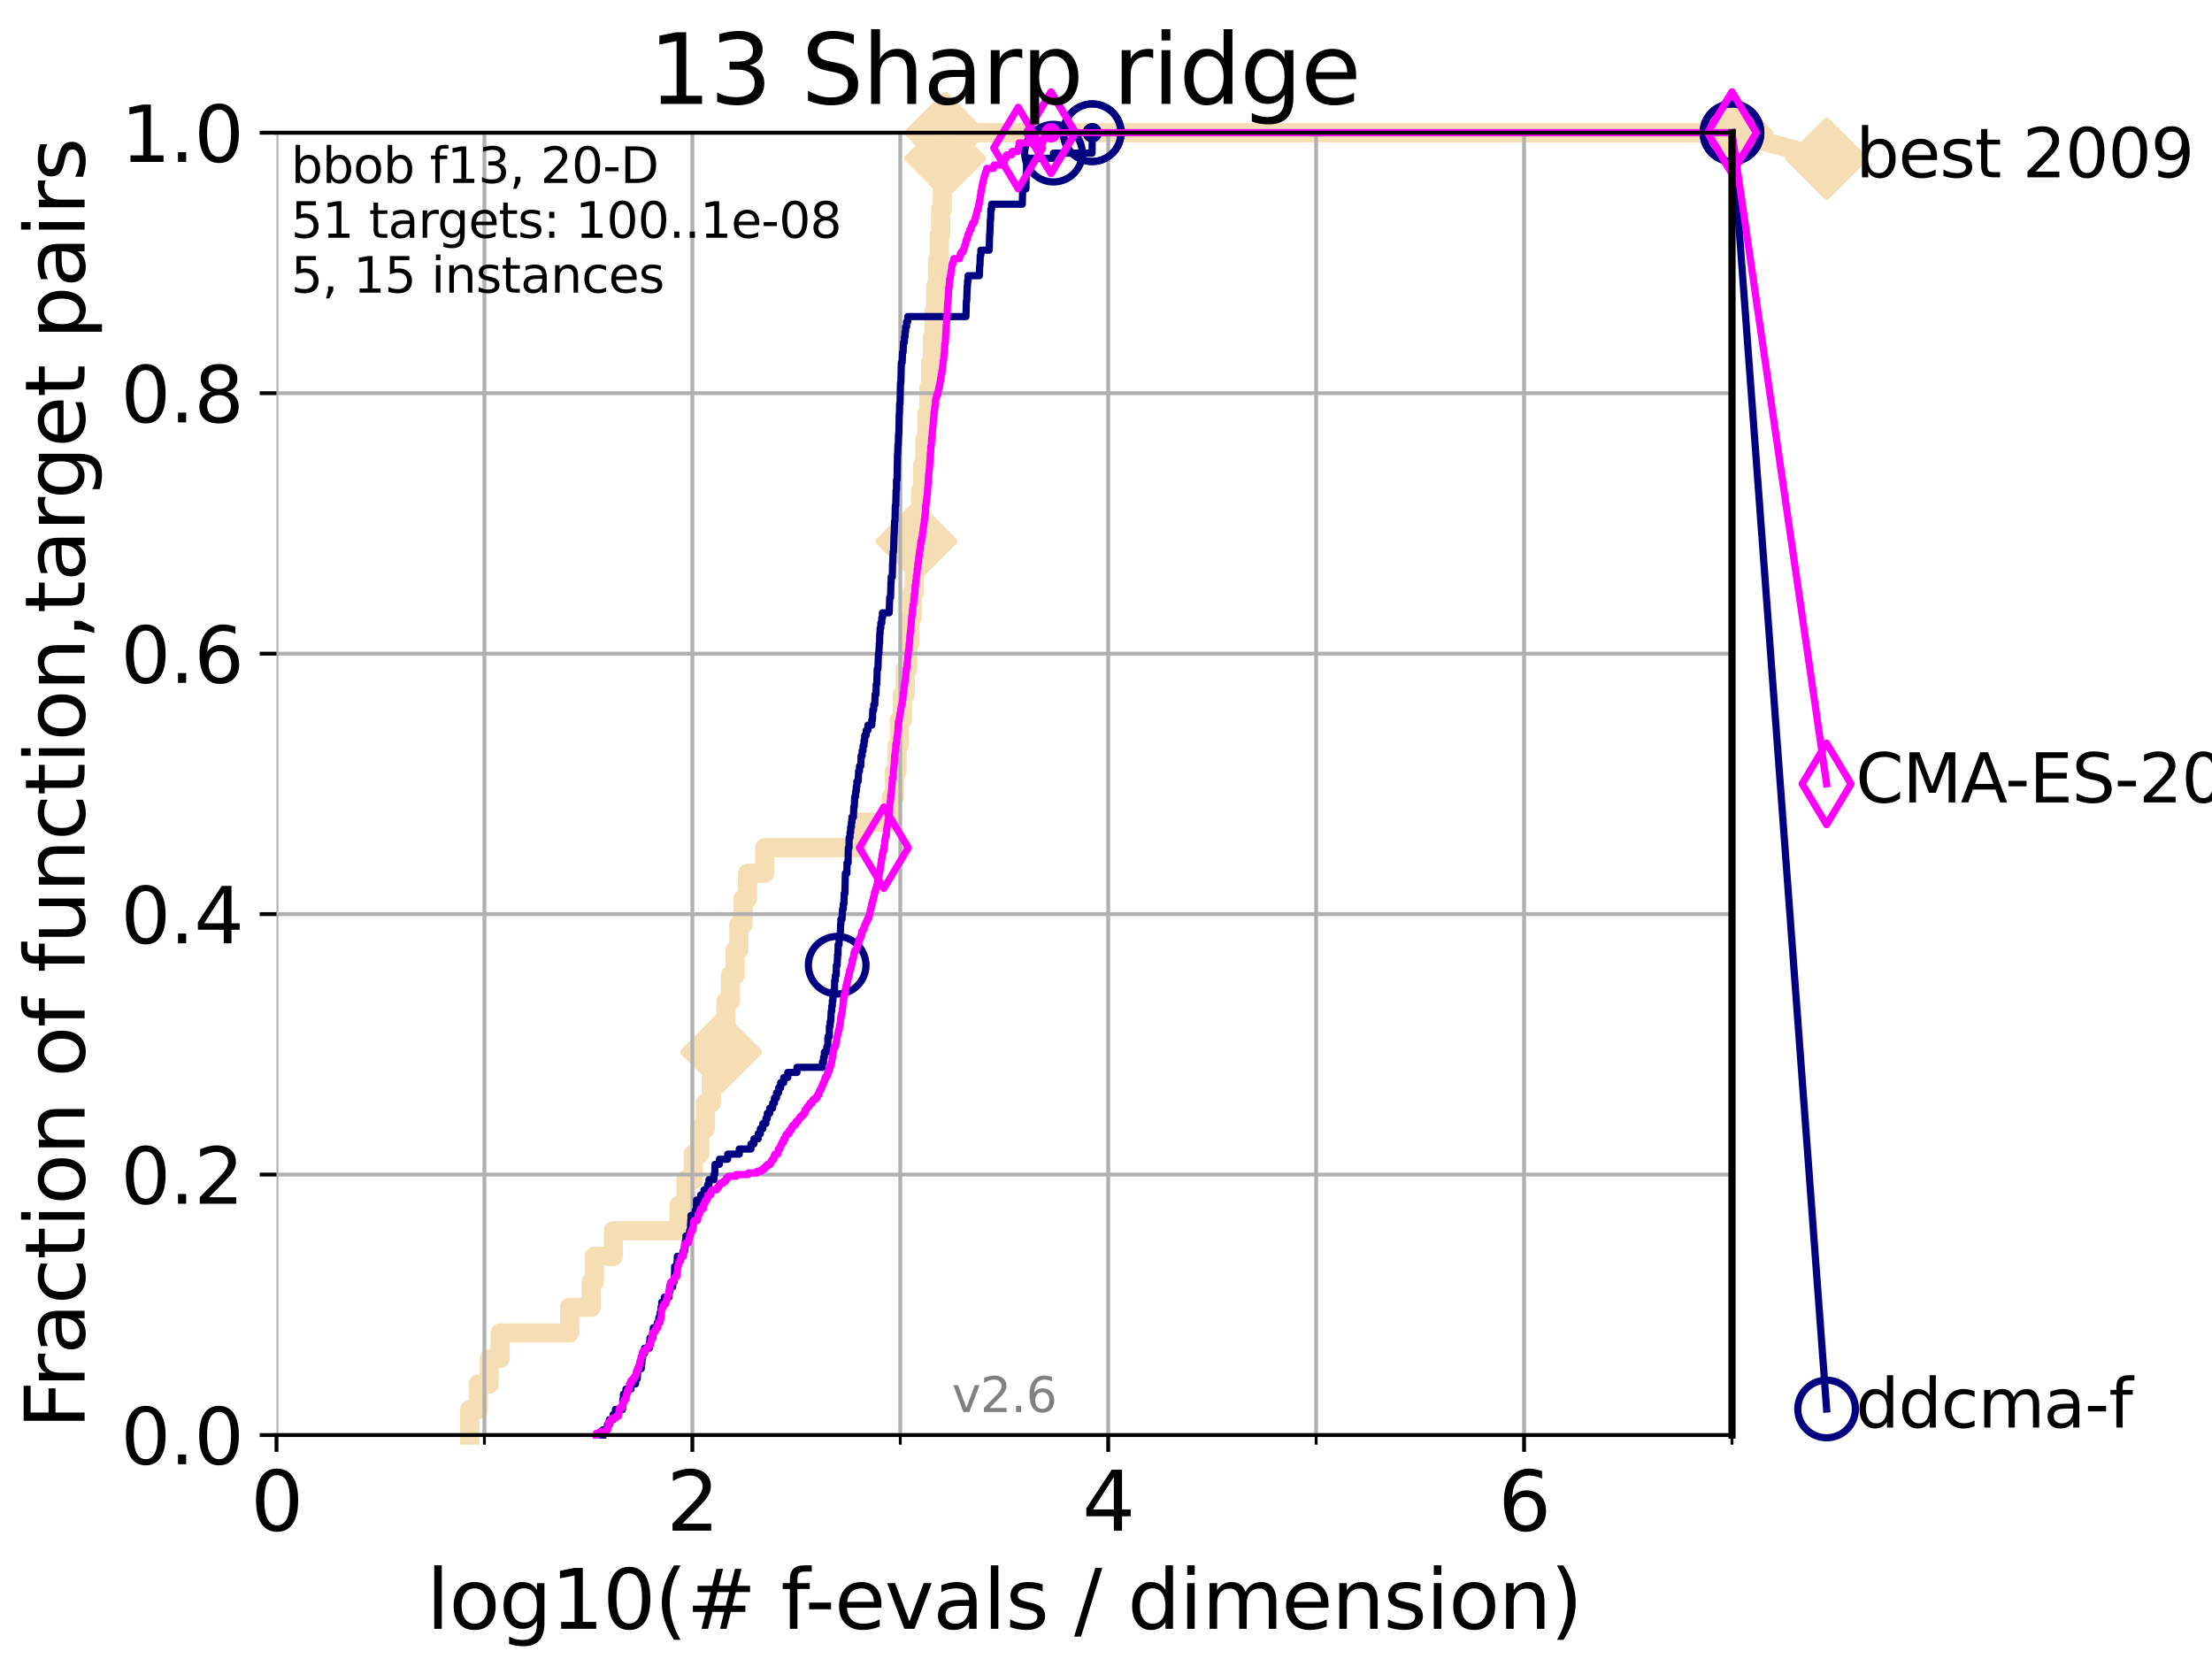 <?xml version="1.0" encoding="utf-8" standalone="no"?>
<!DOCTYPE svg PUBLIC "-//W3C//DTD SVG 1.1//EN"
  "http://www.w3.org/Graphics/SVG/1.1/DTD/svg11.dtd">
<svg xmlns:xlink="http://www.w3.org/1999/xlink" width="460.8pt" height="345.6pt" viewBox="0 0 460.8 345.6" xmlns="http://www.w3.org/2000/svg" version="1.1">
 <defs>
  <style type="text/css">*{stroke-linejoin: round; stroke-linecap: butt}</style>
 </defs>
 <g id="figure_1">
  <g id="patch_1">
   <path d="M 0 345.6 
L 460.8 345.6 
L 460.8 0 
L 0 0 
z
" style="fill: #ffffff"/>
  </g>
  <g id="axes_1">
   <g id="patch_2">
    <path d="M 57.6 298.944 
L 360.806 298.944 
L 360.806 27.648 
L 57.6 27.648 
z
" style="fill: #ffffff"/>
   </g>
   <g id="line2d_1">
    <path d="M 97.858 298.944 
L 97.858 293.624 
L 99.651 293.624 
L 99.651 288.305 
L 101.922 288.305 
L 101.922 282.985 
L 104.188 282.985 
L 104.188 277.666 
L 118.672 277.666 
L 118.672 272.346 
L 123.145 272.346 
L 123.145 267.027 
L 123.825 267.027 
L 123.825 261.707 
L 127.777 261.707 
L 127.777 256.388 
L 141.437 256.388 
L 141.437 251.068 
L 142.896 251.068 
L 142.896 245.749 
L 144.427 245.749 
L 144.427 240.429 
L 145.774 240.429 
L 145.774 235.11 
L 146.949 235.11 
L 146.949 229.79 
L 148.186 229.79 
L 148.186 224.471 
L 149.159 224.471 
L 149.159 219.151 
L 150.228 219.151 
L 150.228 213.832 
L 151.24 213.832 
L 151.24 208.512 
L 152.181 208.512 
L 152.181 203.192 
L 153.113 203.192 
L 153.113 197.873 
L 153.911 197.873 
L 153.911 192.553 
L 154.795 192.553 
L 154.795 187.234 
L 155.732 187.234 
L 155.732 181.914 
L 159.317 181.914 
L 159.317 176.595 
L 178.579 176.595 
L 178.579 171.275 
L 185.673 171.275 
L 185.673 165.956 
L 186.331 165.956 
L 186.331 160.636 
L 186.884 160.636 
L 186.884 155.317 
L 187.353 155.317 
L 187.353 149.997 
L 187.99 149.997 
L 187.99 144.678 
L 188.575 144.678 
L 188.575 139.358 
L 189.096 139.358 
L 189.096 134.039 
L 189.566 134.039 
L 189.566 128.719 
L 190.025 128.719 
L 190.025 123.4 
L 190.478 123.4 
L 190.478 118.08 
L 190.911 118.08 
L 190.911 112.76 
L 191.329 112.76 
L 191.329 107.441 
L 191.792 107.441 
L 191.792 102.121 
L 192.228 102.121 
L 192.228 96.802 
L 192.674 96.802 
L 192.674 91.482 
L 193.086 91.482 
L 193.086 86.163 
L 193.486 86.163 
L 193.486 80.843 
L 193.869 80.843 
L 193.869 75.524 
L 194.235 75.524 
L 194.235 70.204 
L 194.548 70.204 
L 194.548 64.885 
L 194.937 64.885 
L 194.937 59.565 
L 195.299 59.565 
L 195.299 54.246 
L 195.666 54.246 
L 195.666 48.926 
L 195.957 48.926 
L 195.957 43.607 
L 196.296 43.607 
L 196.296 38.287 
L 196.601 38.287 
L 196.601 32.968 
L 196.884 32.968 
L 196.884 27.648 
L 360.806 27.648 
" style="fill: none; stroke: #f5deb3; stroke-width: 4; stroke-linecap: square"/>
   </g>
   <g id="line2d_2">
    <defs>
     <path id="mab17c457fe" d="M -0 7.778 
L 7.778 0 
L 0 -7.778 
L -7.778 -0 
z
" style="stroke: #f5deb3; stroke-width: 1.5; stroke-linejoin: miter"/>
    </defs>
    <g>
     <use xlink:href="#mab17c457fe" x="150.228" y="219.151" style="fill: #f5deb3; stroke: #f5deb3; stroke-width: 1.5; stroke-linejoin: miter"/>
     <use xlink:href="#mab17c457fe" x="190.911" y="112.76" style="fill: #f5deb3; stroke: #f5deb3; stroke-width: 1.5; stroke-linejoin: miter"/>
     <use xlink:href="#mab17c457fe" x="196.884" y="32.968" style="fill: #f5deb3; stroke: #f5deb3; stroke-width: 1.5; stroke-linejoin: miter"/>
     <use xlink:href="#mab17c457fe" x="196.884" y="27.648" style="fill: #f5deb3; stroke: #f5deb3; stroke-width: 1.5; stroke-linejoin: miter"/>
     <use xlink:href="#mab17c457fe" x="360.806" y="27.648" style="fill: #f5deb3; stroke: #f5deb3; stroke-width: 1.5; stroke-linejoin: miter"/>
    </g>
   </g>
   <g id="line2d_3">
    <path style="fill: none; stroke: #f5deb3; stroke-width: 4; stroke-linecap: square"/>
    <g/>
   </g>
   <g id="line2d_4">
    <path d="M 360.806 27.648 
L 380.515 33.074 
" style="fill: none; stroke: #f5deb3; stroke-width: 4; stroke-linecap: square"/>
    <g>
     <use xlink:href="#mab17c457fe" x="360.806" y="27.648" style="fill: #f5deb3; stroke: #f5deb3; stroke-width: 1.5; stroke-linejoin: miter"/>
     <use xlink:href="#mab17c457fe" x="380.515" y="33.074" style="fill: #f5deb3; stroke: #f5deb3; stroke-width: 1.5; stroke-linejoin: miter"/>
    </g>
   </g>
   <g id="matplotlib.axis_1">
    <g id="xtick_1">
     <g id="line2d_5">
      <path d="M 57.6 298.944 
L 57.6 27.648 
" clip-path="url(#p0b307bda7d)" style="fill: none; stroke: #b0b0b0; stroke-width: 0.8; stroke-linecap: square"/>
     </g>
     <g id="line2d_6">
      <defs>
       <path id="m800003ec0e" d="M 0 0 
L 0 3.5 
" style="stroke: #000000; stroke-width: 0.8"/>
      </defs>
      <g>
       <use xlink:href="#m800003ec0e" x="57.6" y="298.944" style="stroke: #000000; stroke-width: 0.8"/>
      </g>
     </g>
     <g id="text_1">
      <!-- 0 -->
      <g transform="translate(52.192 318.861)scale(0.17 -0.17)">
       <defs>
        <path id="DejaVuSans-30" d="M 2034 4250 
Q 1547 4250 1301 3770 
Q 1056 3291 1056 2328 
Q 1056 1369 1301 889 
Q 1547 409 2034 409 
Q 2525 409 2770 889 
Q 3016 1369 3016 2328 
Q 3016 3291 2770 3770 
Q 2525 4250 2034 4250 
z
M 2034 4750 
Q 2819 4750 3233 4129 
Q 3647 3509 3647 2328 
Q 3647 1150 3233 529 
Q 2819 -91 2034 -91 
Q 1250 -91 836 529 
Q 422 1150 422 2328 
Q 422 3509 836 4129 
Q 1250 4750 2034 4750 
z
" transform="scale(0.016)"/>
       </defs>
       <use xlink:href="#DejaVuSans-30"/>
      </g>
     </g>
    </g>
    <g id="xtick_2">
     <g id="line2d_7">
      <path d="M 144.23 298.944 
L 144.23 27.648 
" clip-path="url(#p0b307bda7d)" style="fill: none; stroke: #b0b0b0; stroke-width: 0.8; stroke-linecap: square"/>
     </g>
     <g id="line2d_8">
      <g>
       <use xlink:href="#m800003ec0e" x="144.23" y="298.944" style="stroke: #000000; stroke-width: 0.8"/>
      </g>
     </g>
     <g id="text_2">
      <!-- 2 -->
      <g transform="translate(138.822 318.861)scale(0.17 -0.17)">
       <defs>
        <path id="DejaVuSans-32" d="M 1228 531 
L 3431 531 
L 3431 0 
L 469 0 
L 469 531 
Q 828 903 1448 1529 
Q 2069 2156 2228 2338 
Q 2531 2678 2651 2914 
Q 2772 3150 2772 3378 
Q 2772 3750 2511 3984 
Q 2250 4219 1831 4219 
Q 1534 4219 1204 4116 
Q 875 4013 500 3803 
L 500 4441 
Q 881 4594 1212 4672 
Q 1544 4750 1819 4750 
Q 2544 4750 2975 4387 
Q 3406 4025 3406 3419 
Q 3406 3131 3298 2873 
Q 3191 2616 2906 2266 
Q 2828 2175 2409 1742 
Q 1991 1309 1228 531 
z
" transform="scale(0.016)"/>
       </defs>
       <use xlink:href="#DejaVuSans-32"/>
      </g>
     </g>
    </g>
    <g id="xtick_3">
     <g id="line2d_9">
      <path d="M 230.861 298.944 
L 230.861 27.648 
" clip-path="url(#p0b307bda7d)" style="fill: none; stroke: #b0b0b0; stroke-width: 0.8; stroke-linecap: square"/>
     </g>
     <g id="line2d_10">
      <g>
       <use xlink:href="#m800003ec0e" x="230.861" y="298.944" style="stroke: #000000; stroke-width: 0.8"/>
      </g>
     </g>
     <g id="text_3">
      <!-- 4 -->
      <g transform="translate(225.453 318.861)scale(0.17 -0.17)">
       <defs>
        <path id="DejaVuSans-34" d="M 2419 4116 
L 825 1625 
L 2419 1625 
L 2419 4116 
z
M 2253 4666 
L 3047 4666 
L 3047 1625 
L 3713 1625 
L 3713 1100 
L 3047 1100 
L 3047 0 
L 2419 0 
L 2419 1100 
L 313 1100 
L 313 1709 
L 2253 4666 
z
" transform="scale(0.016)"/>
       </defs>
       <use xlink:href="#DejaVuSans-34"/>
      </g>
     </g>
    </g>
    <g id="xtick_4">
     <g id="line2d_11">
      <path d="M 317.491 298.944 
L 317.491 27.648 
" clip-path="url(#p0b307bda7d)" style="fill: none; stroke: #b0b0b0; stroke-width: 0.8; stroke-linecap: square"/>
     </g>
     <g id="line2d_12">
      <g>
       <use xlink:href="#m800003ec0e" x="317.491" y="298.944" style="stroke: #000000; stroke-width: 0.8"/>
      </g>
     </g>
     <g id="text_4">
      <!-- 6 -->
      <g transform="translate(312.083 318.861)scale(0.17 -0.17)">
       <defs>
        <path id="DejaVuSans-36" d="M 2113 2584 
Q 1688 2584 1439 2293 
Q 1191 2003 1191 1497 
Q 1191 994 1439 701 
Q 1688 409 2113 409 
Q 2538 409 2786 701 
Q 3034 994 3034 1497 
Q 3034 2003 2786 2293 
Q 2538 2584 2113 2584 
z
M 3366 4563 
L 3366 3988 
Q 3128 4100 2886 4159 
Q 2644 4219 2406 4219 
Q 1781 4219 1451 3797 
Q 1122 3375 1075 2522 
Q 1259 2794 1537 2939 
Q 1816 3084 2150 3084 
Q 2853 3084 3261 2657 
Q 3669 2231 3669 1497 
Q 3669 778 3244 343 
Q 2819 -91 2113 -91 
Q 1303 -91 875 529 
Q 447 1150 447 2328 
Q 447 3434 972 4092 
Q 1497 4750 2381 4750 
Q 2619 4750 2861 4703 
Q 3103 4656 3366 4563 
z
" transform="scale(0.016)"/>
       </defs>
       <use xlink:href="#DejaVuSans-36"/>
      </g>
     </g>
    </g>
    <g id="xtick_5">
     <g id="line2d_13">
      <path d="M 100.915 298.944 
L 100.915 27.648 
" clip-path="url(#p0b307bda7d)" style="fill: none; stroke: #b0b0b0; stroke-width: 0.8; stroke-linecap: square"/>
     </g>
     <g id="line2d_14">
      <defs>
       <path id="m3c421ce7ae" d="M 0 0 
L 0 2 
" style="stroke: #000000; stroke-width: 0.6"/>
      </defs>
      <g>
       <use xlink:href="#m3c421ce7ae" x="100.915" y="298.944" style="stroke: #000000; stroke-width: 0.6"/>
      </g>
     </g>
    </g>
    <g id="xtick_6">
     <g id="line2d_15">
      <path d="M 187.546 298.944 
L 187.546 27.648 
" clip-path="url(#p0b307bda7d)" style="fill: none; stroke: #b0b0b0; stroke-width: 0.8; stroke-linecap: square"/>
     </g>
     <g id="line2d_16">
      <g>
       <use xlink:href="#m3c421ce7ae" x="187.546" y="298.944" style="stroke: #000000; stroke-width: 0.6"/>
      </g>
     </g>
    </g>
    <g id="xtick_7">
     <g id="line2d_17">
      <path d="M 274.176 298.944 
L 274.176 27.648 
" clip-path="url(#p0b307bda7d)" style="fill: none; stroke: #b0b0b0; stroke-width: 0.8; stroke-linecap: square"/>
     </g>
     <g id="line2d_18">
      <g>
       <use xlink:href="#m3c421ce7ae" x="274.176" y="298.944" style="stroke: #000000; stroke-width: 0.6"/>
      </g>
     </g>
    </g>
    <g id="xtick_8">
     <g id="line2d_19">
      <path d="M 360.806 298.944 
L 360.806 27.648 
" clip-path="url(#p0b307bda7d)" style="fill: none; stroke: #b0b0b0; stroke-width: 0.8; stroke-linecap: square"/>
     </g>
     <g id="line2d_20">
      <g>
       <use xlink:href="#m3c421ce7ae" x="360.806" y="298.944" style="stroke: #000000; stroke-width: 0.6"/>
      </g>
     </g>
    </g>
    <g id="text_5">
     <!-- log10(# f-evals / dimension) -->
     <g transform="translate(88.823 339.314)scale(0.17 -0.17)">
      <defs>
       <path id="DejaVuSans-6c" d="M 603 4863 
L 1178 4863 
L 1178 0 
L 603 0 
L 603 4863 
z
" transform="scale(0.016)"/>
       <path id="DejaVuSans-6f" d="M 1959 3097 
Q 1497 3097 1228 2736 
Q 959 2375 959 1747 
Q 959 1119 1226 758 
Q 1494 397 1959 397 
Q 2419 397 2687 759 
Q 2956 1122 2956 1747 
Q 2956 2369 2687 2733 
Q 2419 3097 1959 3097 
z
M 1959 3584 
Q 2709 3584 3137 3096 
Q 3566 2609 3566 1747 
Q 3566 888 3137 398 
Q 2709 -91 1959 -91 
Q 1206 -91 779 398 
Q 353 888 353 1747 
Q 353 2609 779 3096 
Q 1206 3584 1959 3584 
z
" transform="scale(0.016)"/>
       <path id="DejaVuSans-67" d="M 2906 1791 
Q 2906 2416 2648 2759 
Q 2391 3103 1925 3103 
Q 1463 3103 1205 2759 
Q 947 2416 947 1791 
Q 947 1169 1205 825 
Q 1463 481 1925 481 
Q 2391 481 2648 825 
Q 2906 1169 2906 1791 
z
M 3481 434 
Q 3481 -459 3084 -895 
Q 2688 -1331 1869 -1331 
Q 1566 -1331 1297 -1286 
Q 1028 -1241 775 -1147 
L 775 -588 
Q 1028 -725 1275 -790 
Q 1522 -856 1778 -856 
Q 2344 -856 2625 -561 
Q 2906 -266 2906 331 
L 2906 616 
Q 2728 306 2450 153 
Q 2172 0 1784 0 
Q 1141 0 747 490 
Q 353 981 353 1791 
Q 353 2603 747 3093 
Q 1141 3584 1784 3584 
Q 2172 3584 2450 3431 
Q 2728 3278 2906 2969 
L 2906 3500 
L 3481 3500 
L 3481 434 
z
" transform="scale(0.016)"/>
       <path id="DejaVuSans-31" d="M 794 531 
L 1825 531 
L 1825 4091 
L 703 3866 
L 703 4441 
L 1819 4666 
L 2450 4666 
L 2450 531 
L 3481 531 
L 3481 0 
L 794 0 
L 794 531 
z
" transform="scale(0.016)"/>
       <path id="DejaVuSans-28" d="M 1984 4856 
Q 1566 4138 1362 3434 
Q 1159 2731 1159 2009 
Q 1159 1288 1364 580 
Q 1569 -128 1984 -844 
L 1484 -844 
Q 1016 -109 783 600 
Q 550 1309 550 2009 
Q 550 2706 781 3412 
Q 1013 4119 1484 4856 
L 1984 4856 
z
" transform="scale(0.016)"/>
       <path id="DejaVuSans-23" d="M 3272 2816 
L 2363 2816 
L 2100 1772 
L 3016 1772 
L 3272 2816 
z
M 2803 4594 
L 2478 3297 
L 3391 3297 
L 3719 4594 
L 4219 4594 
L 3897 3297 
L 4872 3297 
L 4872 2816 
L 3775 2816 
L 3519 1772 
L 4513 1772 
L 4513 1294 
L 3397 1294 
L 3072 0 
L 2572 0 
L 2894 1294 
L 1978 1294 
L 1656 0 
L 1153 0 
L 1478 1294 
L 494 1294 
L 494 1772 
L 1594 1772 
L 1856 2816 
L 850 2816 
L 850 3297 
L 1978 3297 
L 2297 4594 
L 2803 4594 
z
" transform="scale(0.016)"/>
       <path id="DejaVuSans-20" transform="scale(0.016)"/>
       <path id="DejaVuSans-66" d="M 2375 4863 
L 2375 4384 
L 1825 4384 
Q 1516 4384 1395 4259 
Q 1275 4134 1275 3809 
L 1275 3500 
L 2222 3500 
L 2222 3053 
L 1275 3053 
L 1275 0 
L 697 0 
L 697 3053 
L 147 3053 
L 147 3500 
L 697 3500 
L 697 3744 
Q 697 4328 969 4595 
Q 1241 4863 1831 4863 
L 2375 4863 
z
" transform="scale(0.016)"/>
       <path id="DejaVuSans-2d" d="M 313 2009 
L 1997 2009 
L 1997 1497 
L 313 1497 
L 313 2009 
z
" transform="scale(0.016)"/>
       <path id="DejaVuSans-65" d="M 3597 1894 
L 3597 1613 
L 953 1613 
Q 991 1019 1311 708 
Q 1631 397 2203 397 
Q 2534 397 2845 478 
Q 3156 559 3463 722 
L 3463 178 
Q 3153 47 2828 -22 
Q 2503 -91 2169 -91 
Q 1331 -91 842 396 
Q 353 884 353 1716 
Q 353 2575 817 3079 
Q 1281 3584 2069 3584 
Q 2775 3584 3186 3129 
Q 3597 2675 3597 1894 
z
M 3022 2063 
Q 3016 2534 2758 2815 
Q 2500 3097 2075 3097 
Q 1594 3097 1305 2825 
Q 1016 2553 972 2059 
L 3022 2063 
z
" transform="scale(0.016)"/>
       <path id="DejaVuSans-76" d="M 191 3500 
L 800 3500 
L 1894 563 
L 2988 3500 
L 3597 3500 
L 2284 0 
L 1503 0 
L 191 3500 
z
" transform="scale(0.016)"/>
       <path id="DejaVuSans-61" d="M 2194 1759 
Q 1497 1759 1228 1600 
Q 959 1441 959 1056 
Q 959 750 1161 570 
Q 1363 391 1709 391 
Q 2188 391 2477 730 
Q 2766 1069 2766 1631 
L 2766 1759 
L 2194 1759 
z
M 3341 1997 
L 3341 0 
L 2766 0 
L 2766 531 
Q 2569 213 2275 61 
Q 1981 -91 1556 -91 
Q 1019 -91 701 211 
Q 384 513 384 1019 
Q 384 1609 779 1909 
Q 1175 2209 1959 2209 
L 2766 2209 
L 2766 2266 
Q 2766 2663 2505 2880 
Q 2244 3097 1772 3097 
Q 1472 3097 1187 3025 
Q 903 2953 641 2809 
L 641 3341 
Q 956 3463 1253 3523 
Q 1550 3584 1831 3584 
Q 2591 3584 2966 3190 
Q 3341 2797 3341 1997 
z
" transform="scale(0.016)"/>
       <path id="DejaVuSans-73" d="M 2834 3397 
L 2834 2853 
Q 2591 2978 2328 3040 
Q 2066 3103 1784 3103 
Q 1356 3103 1142 2972 
Q 928 2841 928 2578 
Q 928 2378 1081 2264 
Q 1234 2150 1697 2047 
L 1894 2003 
Q 2506 1872 2764 1633 
Q 3022 1394 3022 966 
Q 3022 478 2636 193 
Q 2250 -91 1575 -91 
Q 1294 -91 989 -36 
Q 684 19 347 128 
L 347 722 
Q 666 556 975 473 
Q 1284 391 1588 391 
Q 1994 391 2212 530 
Q 2431 669 2431 922 
Q 2431 1156 2273 1281 
Q 2116 1406 1581 1522 
L 1381 1569 
Q 847 1681 609 1914 
Q 372 2147 372 2553 
Q 372 3047 722 3315 
Q 1072 3584 1716 3584 
Q 2034 3584 2315 3537 
Q 2597 3491 2834 3397 
z
" transform="scale(0.016)"/>
       <path id="DejaVuSans-2f" d="M 1625 4666 
L 2156 4666 
L 531 -594 
L 0 -594 
L 1625 4666 
z
" transform="scale(0.016)"/>
       <path id="DejaVuSans-64" d="M 2906 2969 
L 2906 4863 
L 3481 4863 
L 3481 0 
L 2906 0 
L 2906 525 
Q 2725 213 2448 61 
Q 2172 -91 1784 -91 
Q 1150 -91 751 415 
Q 353 922 353 1747 
Q 353 2572 751 3078 
Q 1150 3584 1784 3584 
Q 2172 3584 2448 3432 
Q 2725 3281 2906 2969 
z
M 947 1747 
Q 947 1113 1208 752 
Q 1469 391 1925 391 
Q 2381 391 2643 752 
Q 2906 1113 2906 1747 
Q 2906 2381 2643 2742 
Q 2381 3103 1925 3103 
Q 1469 3103 1208 2742 
Q 947 2381 947 1747 
z
" transform="scale(0.016)"/>
       <path id="DejaVuSans-69" d="M 603 3500 
L 1178 3500 
L 1178 0 
L 603 0 
L 603 3500 
z
M 603 4863 
L 1178 4863 
L 1178 4134 
L 603 4134 
L 603 4863 
z
" transform="scale(0.016)"/>
       <path id="DejaVuSans-6d" d="M 3328 2828 
Q 3544 3216 3844 3400 
Q 4144 3584 4550 3584 
Q 5097 3584 5394 3201 
Q 5691 2819 5691 2113 
L 5691 0 
L 5113 0 
L 5113 2094 
Q 5113 2597 4934 2840 
Q 4756 3084 4391 3084 
Q 3944 3084 3684 2787 
Q 3425 2491 3425 1978 
L 3425 0 
L 2847 0 
L 2847 2094 
Q 2847 2600 2669 2842 
Q 2491 3084 2119 3084 
Q 1678 3084 1418 2786 
Q 1159 2488 1159 1978 
L 1159 0 
L 581 0 
L 581 3500 
L 1159 3500 
L 1159 2956 
Q 1356 3278 1631 3431 
Q 1906 3584 2284 3584 
Q 2666 3584 2933 3390 
Q 3200 3197 3328 2828 
z
" transform="scale(0.016)"/>
       <path id="DejaVuSans-6e" d="M 3513 2113 
L 3513 0 
L 2938 0 
L 2938 2094 
Q 2938 2591 2744 2837 
Q 2550 3084 2163 3084 
Q 1697 3084 1428 2787 
Q 1159 2491 1159 1978 
L 1159 0 
L 581 0 
L 581 3500 
L 1159 3500 
L 1159 2956 
Q 1366 3272 1645 3428 
Q 1925 3584 2291 3584 
Q 2894 3584 3203 3211 
Q 3513 2838 3513 2113 
z
" transform="scale(0.016)"/>
       <path id="DejaVuSans-29" d="M 513 4856 
L 1013 4856 
Q 1481 4119 1714 3412 
Q 1947 2706 1947 2009 
Q 1947 1309 1714 600 
Q 1481 -109 1013 -844 
L 513 -844 
Q 928 -128 1133 580 
Q 1338 1288 1338 2009 
Q 1338 2731 1133 3434 
Q 928 4138 513 4856 
z
" transform="scale(0.016)"/>
      </defs>
      <use xlink:href="#DejaVuSans-6c"/>
      <use xlink:href="#DejaVuSans-6f" x="27.783"/>
      <use xlink:href="#DejaVuSans-67" x="88.965"/>
      <use xlink:href="#DejaVuSans-31" x="152.441"/>
      <use xlink:href="#DejaVuSans-30" x="216.064"/>
      <use xlink:href="#DejaVuSans-28" x="279.688"/>
      <use xlink:href="#DejaVuSans-23" x="318.701"/>
      <use xlink:href="#DejaVuSans-20" x="402.49"/>
      <use xlink:href="#DejaVuSans-66" x="434.277"/>
      <use xlink:href="#DejaVuSans-2d" x="463.982"/>
      <use xlink:href="#DejaVuSans-65" x="500.066"/>
      <use xlink:href="#DejaVuSans-76" x="561.59"/>
      <use xlink:href="#DejaVuSans-61" x="620.77"/>
      <use xlink:href="#DejaVuSans-6c" x="682.049"/>
      <use xlink:href="#DejaVuSans-73" x="709.832"/>
      <use xlink:href="#DejaVuSans-20" x="761.932"/>
      <use xlink:href="#DejaVuSans-2f" x="793.719"/>
      <use xlink:href="#DejaVuSans-20" x="827.41"/>
      <use xlink:href="#DejaVuSans-64" x="859.197"/>
      <use xlink:href="#DejaVuSans-69" x="922.674"/>
      <use xlink:href="#DejaVuSans-6d" x="950.457"/>
      <use xlink:href="#DejaVuSans-65" x="1047.869"/>
      <use xlink:href="#DejaVuSans-6e" x="1109.393"/>
      <use xlink:href="#DejaVuSans-73" x="1172.771"/>
      <use xlink:href="#DejaVuSans-69" x="1224.871"/>
      <use xlink:href="#DejaVuSans-6f" x="1252.654"/>
      <use xlink:href="#DejaVuSans-6e" x="1313.836"/>
      <use xlink:href="#DejaVuSans-29" x="1377.215"/>
     </g>
    </g>
   </g>
   <g id="matplotlib.axis_2">
    <g id="ytick_1">
     <g id="line2d_21">
      <path d="M 57.6 298.944 
L 360.806 298.944 
" clip-path="url(#p0b307bda7d)" style="fill: none; stroke: #b0b0b0; stroke-width: 0.8; stroke-linecap: square"/>
     </g>
     <g id="line2d_22">
      <defs>
       <path id="m9778efbc05" d="M 0 0 
L -3.5 0 
" style="stroke: #000000; stroke-width: 0.8"/>
      </defs>
      <g>
       <use xlink:href="#m9778efbc05" x="57.6" y="298.944" style="stroke: #000000; stroke-width: 0.8"/>
      </g>
     </g>
     <g id="text_6">
      <!-- 0.0 -->
      <g transform="translate(25.155 305.023)scale(0.16 -0.16)">
       <defs>
        <path id="DejaVuSans-2e" d="M 684 794 
L 1344 794 
L 1344 0 
L 684 0 
L 684 794 
z
" transform="scale(0.016)"/>
       </defs>
       <use xlink:href="#DejaVuSans-30"/>
       <use xlink:href="#DejaVuSans-2e" x="63.623"/>
       <use xlink:href="#DejaVuSans-30" x="95.41"/>
      </g>
     </g>
    </g>
    <g id="ytick_2">
     <g id="line2d_23">
      <path d="M 57.6 244.685 
L 360.806 244.685 
" clip-path="url(#p0b307bda7d)" style="fill: none; stroke: #b0b0b0; stroke-width: 0.8; stroke-linecap: square"/>
     </g>
     <g id="line2d_24">
      <g>
       <use xlink:href="#m9778efbc05" x="57.6" y="244.685" style="stroke: #000000; stroke-width: 0.8"/>
      </g>
     </g>
     <g id="text_7">
      <!-- 0.2 -->
      <g transform="translate(25.155 250.764)scale(0.16 -0.16)">
       <use xlink:href="#DejaVuSans-30"/>
       <use xlink:href="#DejaVuSans-2e" x="63.623"/>
       <use xlink:href="#DejaVuSans-32" x="95.41"/>
      </g>
     </g>
    </g>
    <g id="ytick_3">
     <g id="line2d_25">
      <path d="M 57.6 190.426 
L 360.806 190.426 
" clip-path="url(#p0b307bda7d)" style="fill: none; stroke: #b0b0b0; stroke-width: 0.8; stroke-linecap: square"/>
     </g>
     <g id="line2d_26">
      <g>
       <use xlink:href="#m9778efbc05" x="57.6" y="190.426" style="stroke: #000000; stroke-width: 0.8"/>
      </g>
     </g>
     <g id="text_8">
      <!-- 0.4 -->
      <g transform="translate(25.155 196.504)scale(0.16 -0.16)">
       <use xlink:href="#DejaVuSans-30"/>
       <use xlink:href="#DejaVuSans-2e" x="63.623"/>
       <use xlink:href="#DejaVuSans-34" x="95.41"/>
      </g>
     </g>
    </g>
    <g id="ytick_4">
     <g id="line2d_27">
      <path d="M 57.6 136.166 
L 360.806 136.166 
" clip-path="url(#p0b307bda7d)" style="fill: none; stroke: #b0b0b0; stroke-width: 0.8; stroke-linecap: square"/>
     </g>
     <g id="line2d_28">
      <g>
       <use xlink:href="#m9778efbc05" x="57.6" y="136.166" style="stroke: #000000; stroke-width: 0.8"/>
      </g>
     </g>
     <g id="text_9">
      <!-- 0.6 -->
      <g transform="translate(25.155 142.245)scale(0.16 -0.16)">
       <use xlink:href="#DejaVuSans-30"/>
       <use xlink:href="#DejaVuSans-2e" x="63.623"/>
       <use xlink:href="#DejaVuSans-36" x="95.41"/>
      </g>
     </g>
    </g>
    <g id="ytick_5">
     <g id="line2d_29">
      <path d="M 57.6 81.907 
L 360.806 81.907 
" clip-path="url(#p0b307bda7d)" style="fill: none; stroke: #b0b0b0; stroke-width: 0.8; stroke-linecap: square"/>
     </g>
     <g id="line2d_30">
      <g>
       <use xlink:href="#m9778efbc05" x="57.6" y="81.907" style="stroke: #000000; stroke-width: 0.8"/>
      </g>
     </g>
     <g id="text_10">
      <!-- 0.8 -->
      <g transform="translate(25.155 87.986)scale(0.16 -0.16)">
       <defs>
        <path id="DejaVuSans-38" d="M 2034 2216 
Q 1584 2216 1326 1975 
Q 1069 1734 1069 1313 
Q 1069 891 1326 650 
Q 1584 409 2034 409 
Q 2484 409 2743 651 
Q 3003 894 3003 1313 
Q 3003 1734 2745 1975 
Q 2488 2216 2034 2216 
z
M 1403 2484 
Q 997 2584 770 2862 
Q 544 3141 544 3541 
Q 544 4100 942 4425 
Q 1341 4750 2034 4750 
Q 2731 4750 3128 4425 
Q 3525 4100 3525 3541 
Q 3525 3141 3298 2862 
Q 3072 2584 2669 2484 
Q 3125 2378 3379 2068 
Q 3634 1759 3634 1313 
Q 3634 634 3220 271 
Q 2806 -91 2034 -91 
Q 1263 -91 848 271 
Q 434 634 434 1313 
Q 434 1759 690 2068 
Q 947 2378 1403 2484 
z
M 1172 3481 
Q 1172 3119 1398 2916 
Q 1625 2713 2034 2713 
Q 2441 2713 2670 2916 
Q 2900 3119 2900 3481 
Q 2900 3844 2670 4047 
Q 2441 4250 2034 4250 
Q 1625 4250 1398 4047 
Q 1172 3844 1172 3481 
z
" transform="scale(0.016)"/>
       </defs>
       <use xlink:href="#DejaVuSans-30"/>
       <use xlink:href="#DejaVuSans-2e" x="63.623"/>
       <use xlink:href="#DejaVuSans-38" x="95.41"/>
      </g>
     </g>
    </g>
    <g id="ytick_6">
     <g id="line2d_31">
      <path d="M 57.6 27.648 
L 360.806 27.648 
" clip-path="url(#p0b307bda7d)" style="fill: none; stroke: #b0b0b0; stroke-width: 0.8; stroke-linecap: square"/>
     </g>
     <g id="line2d_32">
      <g>
       <use xlink:href="#m9778efbc05" x="57.6" y="27.648" style="stroke: #000000; stroke-width: 0.8"/>
      </g>
     </g>
     <g id="text_11">
      <!-- 1.0 -->
      <g transform="translate(25.155 33.727)scale(0.16 -0.16)">
       <use xlink:href="#DejaVuSans-31"/>
       <use xlink:href="#DejaVuSans-2e" x="63.623"/>
       <use xlink:href="#DejaVuSans-30" x="95.41"/>
      </g>
     </g>
    </g>
    <g id="text_12">
     <!-- Fraction of function,target pairs -->
     <g transform="translate(17.62 297.681)rotate(-90)scale(0.17 -0.17)">
      <defs>
       <path id="DejaVuSans-46" d="M 628 4666 
L 3309 4666 
L 3309 4134 
L 1259 4134 
L 1259 2759 
L 3109 2759 
L 3109 2228 
L 1259 2228 
L 1259 0 
L 628 0 
L 628 4666 
z
" transform="scale(0.016)"/>
       <path id="DejaVuSans-72" d="M 2631 2963 
Q 2534 3019 2420 3045 
Q 2306 3072 2169 3072 
Q 1681 3072 1420 2755 
Q 1159 2438 1159 1844 
L 1159 0 
L 581 0 
L 581 3500 
L 1159 3500 
L 1159 2956 
Q 1341 3275 1631 3429 
Q 1922 3584 2338 3584 
Q 2397 3584 2469 3576 
Q 2541 3569 2628 3553 
L 2631 2963 
z
" transform="scale(0.016)"/>
       <path id="DejaVuSans-63" d="M 3122 3366 
L 3122 2828 
Q 2878 2963 2633 3030 
Q 2388 3097 2138 3097 
Q 1578 3097 1268 2742 
Q 959 2388 959 1747 
Q 959 1106 1268 751 
Q 1578 397 2138 397 
Q 2388 397 2633 464 
Q 2878 531 3122 666 
L 3122 134 
Q 2881 22 2623 -34 
Q 2366 -91 2075 -91 
Q 1284 -91 818 406 
Q 353 903 353 1747 
Q 353 2603 823 3093 
Q 1294 3584 2113 3584 
Q 2378 3584 2631 3529 
Q 2884 3475 3122 3366 
z
" transform="scale(0.016)"/>
       <path id="DejaVuSans-74" d="M 1172 4494 
L 1172 3500 
L 2356 3500 
L 2356 3053 
L 1172 3053 
L 1172 1153 
Q 1172 725 1289 603 
Q 1406 481 1766 481 
L 2356 481 
L 2356 0 
L 1766 0 
Q 1100 0 847 248 
Q 594 497 594 1153 
L 594 3053 
L 172 3053 
L 172 3500 
L 594 3500 
L 594 4494 
L 1172 4494 
z
" transform="scale(0.016)"/>
       <path id="DejaVuSans-75" d="M 544 1381 
L 544 3500 
L 1119 3500 
L 1119 1403 
Q 1119 906 1312 657 
Q 1506 409 1894 409 
Q 2359 409 2629 706 
Q 2900 1003 2900 1516 
L 2900 3500 
L 3475 3500 
L 3475 0 
L 2900 0 
L 2900 538 
Q 2691 219 2414 64 
Q 2138 -91 1772 -91 
Q 1169 -91 856 284 
Q 544 659 544 1381 
z
M 1991 3584 
L 1991 3584 
z
" transform="scale(0.016)"/>
       <path id="DejaVuSans-2c" d="M 750 794 
L 1409 794 
L 1409 256 
L 897 -744 
L 494 -744 
L 750 256 
L 750 794 
z
" transform="scale(0.016)"/>
       <path id="DejaVuSans-70" d="M 1159 525 
L 1159 -1331 
L 581 -1331 
L 581 3500 
L 1159 3500 
L 1159 2969 
Q 1341 3281 1617 3432 
Q 1894 3584 2278 3584 
Q 2916 3584 3314 3078 
Q 3713 2572 3713 1747 
Q 3713 922 3314 415 
Q 2916 -91 2278 -91 
Q 1894 -91 1617 61 
Q 1341 213 1159 525 
z
M 3116 1747 
Q 3116 2381 2855 2742 
Q 2594 3103 2138 3103 
Q 1681 3103 1420 2742 
Q 1159 2381 1159 1747 
Q 1159 1113 1420 752 
Q 1681 391 2138 391 
Q 2594 391 2855 752 
Q 3116 1113 3116 1747 
z
" transform="scale(0.016)"/>
      </defs>
      <use xlink:href="#DejaVuSans-46"/>
      <use xlink:href="#DejaVuSans-72" x="50.27"/>
      <use xlink:href="#DejaVuSans-61" x="91.383"/>
      <use xlink:href="#DejaVuSans-63" x="152.662"/>
      <use xlink:href="#DejaVuSans-74" x="207.643"/>
      <use xlink:href="#DejaVuSans-69" x="246.852"/>
      <use xlink:href="#DejaVuSans-6f" x="274.635"/>
      <use xlink:href="#DejaVuSans-6e" x="335.816"/>
      <use xlink:href="#DejaVuSans-20" x="399.195"/>
      <use xlink:href="#DejaVuSans-6f" x="430.982"/>
      <use xlink:href="#DejaVuSans-66" x="492.164"/>
      <use xlink:href="#DejaVuSans-20" x="527.369"/>
      <use xlink:href="#DejaVuSans-66" x="559.156"/>
      <use xlink:href="#DejaVuSans-75" x="594.361"/>
      <use xlink:href="#DejaVuSans-6e" x="657.74"/>
      <use xlink:href="#DejaVuSans-63" x="721.119"/>
      <use xlink:href="#DejaVuSans-74" x="776.1"/>
      <use xlink:href="#DejaVuSans-69" x="815.309"/>
      <use xlink:href="#DejaVuSans-6f" x="843.092"/>
      <use xlink:href="#DejaVuSans-6e" x="904.273"/>
      <use xlink:href="#DejaVuSans-2c" x="967.652"/>
      <use xlink:href="#DejaVuSans-74" x="999.439"/>
      <use xlink:href="#DejaVuSans-61" x="1038.648"/>
      <use xlink:href="#DejaVuSans-72" x="1099.928"/>
      <use xlink:href="#DejaVuSans-67" x="1139.291"/>
      <use xlink:href="#DejaVuSans-65" x="1202.768"/>
      <use xlink:href="#DejaVuSans-74" x="1264.291"/>
      <use xlink:href="#DejaVuSans-20" x="1303.5"/>
      <use xlink:href="#DejaVuSans-70" x="1335.287"/>
      <use xlink:href="#DejaVuSans-61" x="1398.764"/>
      <use xlink:href="#DejaVuSans-69" x="1460.043"/>
      <use xlink:href="#DejaVuSans-72" x="1487.826"/>
      <use xlink:href="#DejaVuSans-73" x="1528.939"/>
     </g>
    </g>
   </g>
   <g id="line2d_33">
    <defs>
     <path id="m89910ea008" d="M 0 1.5 
C 0.398 1.5 0.779 1.342 1.061 1.061 
C 1.342 0.779 1.5 0.398 1.5 0 
C 1.5 -0.398 1.342 -0.779 1.061 -1.061 
C 0.779 -1.342 0.398 -1.5 0 -1.5 
C -0.398 -1.5 -0.779 -1.342 -1.061 -1.061 
C -1.342 -0.779 -1.5 -0.398 -1.5 0 
C -1.5 0.398 -1.342 0.779 -1.061 1.061 
C -0.779 1.342 -0.398 1.5 0 1.5 
z
" style="stroke: #f5deb3"/>
    </defs>
    <g>
     <use xlink:href="#m89910ea008" x="196.884" y="27.648" style="fill: #f5deb3; stroke: #f5deb3"/>
     <use xlink:href="#m89910ea008" x="196.884" y="27.648" style="fill: #f5deb3; stroke: #f5deb3"/>
    </g>
   </g>
   <g id="line2d_34">
    <defs>
     <path id="mafbd5e1dca" d="M 0 1.5 
C 0.398 1.5 0.779 1.342 1.061 1.061 
C 1.342 0.779 1.5 0.398 1.5 0 
C 1.5 -0.398 1.342 -0.779 1.061 -1.061 
C 0.779 -1.342 0.398 -1.5 0 -1.5 
C -0.398 -1.5 -0.779 -1.342 -1.061 -1.061 
C -1.342 -0.779 -1.5 -0.398 -1.5 0 
C -1.5 0.398 -1.342 0.779 -1.061 1.061 
C -0.779 1.342 -0.398 1.5 0 1.5 
z
" style="stroke: #000080"/>
    </defs>
    <g>
     <use xlink:href="#mafbd5e1dca" x="227.536" y="27.648" style="fill: #000080; stroke: #000080"/>
     <use xlink:href="#mafbd5e1dca" x="227.536" y="27.648" style="fill: #000080; stroke: #000080"/>
    </g>
   </g>
   <g id="line2d_35">
    <path d="M 125.552 298.944 
L 125.552 297.88 
L 126.517 297.88 
L 126.517 296.816 
L 126.946 296.816 
L 126.946 295.752 
L 127.731 295.752 
L 127.731 294.688 
L 128.2 294.688 
L 128.2 293.624 
L 129.684 293.624 
L 129.745 291.497 
L 129.866 291.497 
L 129.866 290.433 
L 130.404 290.433 
L 130.404 289.369 
L 131.453 289.369 
L 131.453 288.305 
L 132.394 288.305 
L 132.394 287.241 
L 132.761 287.241 
L 132.864 285.113 
L 133.59 285.113 
L 133.59 284.049 
L 133.722 284.049 
L 133.722 282.985 
L 133.869 282.985 
L 133.869 281.922 
L 134.273 281.922 
L 134.273 280.858 
L 135.268 280.858 
L 135.268 279.794 
L 135.389 279.794 
L 135.389 278.73 
L 135.996 278.73 
L 136.098 276.602 
L 136.934 276.602 
L 136.934 275.538 
L 137.25 275.538 
L 137.25 274.474 
L 137.521 274.474 
L 137.521 273.41 
L 137.695 273.41 
L 137.695 272.346 
L 137.854 272.346 
L 137.854 271.282 
L 138.4 271.282 
L 138.4 270.219 
L 139.375 270.219 
L 139.375 269.155 
L 139.508 269.155 
L 139.508 268.091 
L 140.127 268.091 
L 140.127 267.027 
L 140.428 267.027 
L 140.532 264.899 
L 140.543 264.899 
L 140.543 263.835 
L 141.018 263.835 
L 141.118 261.707 
L 142.29 261.707 
L 142.29 260.643 
L 142.621 260.643 
L 142.621 259.579 
L 142.774 259.579 
L 142.774 258.516 
L 142.896 258.516 
L 142.896 257.452 
L 143.657 257.452 
L 143.657 256.388 
L 143.802 256.388 
L 143.908 254.26 
L 143.946 254.26 
L 143.946 253.196 
L 144.841 253.196 
L 144.841 252.132 
L 145.094 252.132 
L 145.094 250.004 
L 145.963 250.004 
L 145.963 248.94 
L 146.662 248.94 
L 146.662 247.877 
L 147.408 247.877 
L 147.408 246.813 
L 147.684 246.813 
L 147.684 245.749 
L 148.727 245.749 
L 148.727 244.685 
L 148.896 244.685 
L 148.955 242.557 
L 149.862 242.557 
L 149.862 241.493 
L 151.593 241.493 
L 151.593 240.429 
L 154.001 240.429 
L 154.001 239.365 
L 156.438 239.365 
L 156.438 238.301 
L 157.062 238.301 
L 157.062 237.237 
L 157.935 237.237 
L 157.935 236.174 
L 158.397 236.174 
L 158.397 235.11 
L 158.912 235.11 
L 158.912 234.046 
L 159.552 234.046 
L 159.552 232.982 
L 159.845 232.982 
L 159.845 231.918 
L 160.343 231.918 
L 160.343 230.854 
L 160.96 230.854 
L 160.96 229.79 
L 161.328 229.79 
L 161.328 228.726 
L 161.766 228.726 
L 161.766 227.662 
L 162.205 227.662 
L 162.205 226.598 
L 162.624 226.598 
L 162.624 225.534 
L 163.26 225.534 
L 163.26 224.471 
L 164.106 224.471 
L 164.106 223.407 
L 166.023 223.407 
L 166.023 222.343 
L 171.325 222.343 
L 171.325 221.279 
L 171.557 221.279 
L 171.557 220.215 
L 171.735 220.215 
L 171.735 219.151 
L 172.238 219.151 
L 172.238 218.087 
L 172.441 218.087 
L 172.474 215.959 
L 172.767 215.959 
L 172.778 213.832 
L 172.938 213.832 
L 172.938 212.768 
L 173.058 212.768 
L 173.159 210.64 
L 173.266 210.64 
L 173.266 209.576 
L 173.39 209.576 
L 173.39 208.512 
L 173.512 208.512 
L 173.512 207.448 
L 173.634 207.448 
L 173.634 206.384 
L 173.832 206.384 
L 173.879 204.256 
L 174.017 204.256 
L 174.017 203.192 
L 174.182 203.192 
L 174.241 201.065 
L 174.399 201.065 
L 174.476 198.937 
L 174.565 198.937 
L 174.595 196.809 
L 174.79 196.809 
L 174.79 195.745 
L 174.914 195.745 
L 174.914 194.681 
L 175.062 194.681 
L 175.101 192.553 
L 175.175 192.553 
L 175.175 191.49 
L 175.415 191.49 
L 175.517 189.362 
L 175.673 189.362 
L 175.673 188.298 
L 175.813 188.298 
L 175.851 186.17 
L 175.999 186.17 
L 176.102 181.914 
L 176.434 181.914 
L 176.437 179.787 
L 176.67 179.787 
L 176.72 176.595 
L 176.877 176.595 
L 176.89 174.467 
L 177.078 174.467 
L 177.078 173.403 
L 177.209 173.403 
L 177.209 172.339 
L 177.365 172.339 
L 177.365 171.275 
L 177.478 171.275 
L 177.478 170.211 
L 177.79 170.211 
L 177.856 168.084 
L 177.966 168.084 
L 178.052 165.956 
L 178.226 165.956 
L 178.226 164.892 
L 178.382 164.892 
L 178.382 163.828 
L 178.507 163.828 
L 178.507 162.764 
L 178.773 162.764 
L 178.87 160.636 
L 179.053 160.636 
L 179.053 159.572 
L 179.317 159.572 
L 179.384 157.445 
L 179.6 157.445 
L 179.6 156.381 
L 179.797 156.381 
L 179.797 155.317 
L 179.991 155.317 
L 179.991 154.253 
L 180.141 154.253 
L 180.141 153.189 
L 180.453 153.189 
L 180.453 152.125 
L 180.8 152.125 
L 180.8 151.061 
L 181.611 151.061 
L 181.611 149.997 
L 181.758 149.997 
L 181.815 147.869 
L 182.017 147.869 
L 182.017 146.805 
L 182.231 146.805 
L 182.295 144.678 
L 182.487 144.678 
L 182.532 142.55 
L 182.645 142.55 
L 182.742 139.358 
L 182.886 139.358 
L 182.995 136.166 
L 183.091 136.166 
L 183.162 134.039 
L 183.229 134.039 
L 183.281 131.911 
L 183.35 131.911 
L 183.35 130.847 
L 183.49 130.847 
L 183.49 129.783 
L 183.689 129.783 
L 183.689 128.719 
L 183.833 128.719 
L 183.833 127.655 
L 185.238 127.655 
L 185.34 124.463 
L 185.517 124.463 
L 185.605 121.272 
L 185.642 121.272 
L 185.642 120.208 
L 185.875 120.208 
L 185.959 117.016 
L 185.988 117.016 
L 186.06 114.888 
L 186.14 114.888 
L 186.236 111.697 
L 186.258 111.697 
L 186.369 108.505 
L 186.443 108.505 
L 186.513 105.313 
L 186.6 105.313 
L 186.676 102.121 
L 186.742 102.121 
L 186.759 99.994 
L 186.874 99.994 
L 186.964 94.674 
L 187.01 94.674 
L 187.063 92.546 
L 187.134 92.546 
L 187.189 90.418 
L 187.251 90.418 
L 187.333 86.163 
L 187.372 86.163 
L 187.414 84.035 
L 187.49 84.035 
L 187.589 79.779 
L 187.666 79.779 
L 187.769 75.524 
L 187.937 75.524 
L 188.018 73.396 
L 188.129 73.396 
L 188.236 71.268 
L 188.404 71.268 
L 188.404 70.204 
L 188.531 70.204 
L 188.531 69.14 
L 188.647 69.14 
L 188.647 68.076 
L 188.853 68.076 
L 188.853 67.013 
L 189.099 67.013 
L 189.099 65.949 
L 201.23 65.949 
L 201.304 62.757 
L 201.376 62.757 
L 201.487 59.565 
L 201.55 59.565 
L 201.55 58.501 
L 201.679 58.501 
L 201.679 57.437 
L 204.004 57.437 
L 204.089 55.31 
L 204.146 55.31 
L 204.208 53.182 
L 204.33 53.182 
L 204.33 52.118 
L 206.077 52.118 
L 206.147 48.926 
L 206.198 48.926 
L 206.305 45.734 
L 206.371 45.734 
L 206.412 43.607 
L 206.568 43.607 
L 206.568 42.543 
L 212.966 42.543 
L 213.039 39.351 
L 213.718 39.351 
L 213.789 36.159 
L 213.836 36.159 
L 213.888 32.968 
L 219.464 32.968 
L 219.464 31.904 
L 227.497 31.904 
L 227.536 27.648 
L 360.806 27.648 
L 360.806 27.648 
" style="fill: none; stroke: #000080; stroke-width: 1.5; stroke-linecap: square"/>
   </g>
   <g id="line2d_36">
    <defs>
     <path id="m83c442d18f" d="M 0 6 
C 1.591 6 3.117 5.368 4.243 4.243 
C 5.368 3.117 6 1.591 6 0 
C 6 -1.591 5.368 -3.117 4.243 -4.243 
C 3.117 -5.368 1.591 -6 0 -6 
C -1.591 -6 -3.117 -5.368 -4.243 -4.243 
C -5.368 -3.117 -6 -1.591 -6 0 
C -6 1.591 -5.368 3.117 -4.243 4.243 
C -3.117 5.368 -1.591 6 0 6 
z
" style="stroke: #000080; stroke-width: 1.5"/>
    </defs>
    <g>
     <use xlink:href="#m83c442d18f" x="174.399" y="201.065" style="fill-opacity: 0; stroke: #000080; stroke-width: 1.5"/>
     <use xlink:href="#m83c442d18f" x="219.464" y="31.904" style="fill-opacity: 0; stroke: #000080; stroke-width: 1.5"/>
     <use xlink:href="#m83c442d18f" x="227.536" y="27.648" style="fill-opacity: 0; stroke: #000080; stroke-width: 1.5"/>
     <use xlink:href="#m83c442d18f" x="227.536" y="27.648" style="fill-opacity: 0; stroke: #000080; stroke-width: 1.5"/>
     <use xlink:href="#m83c442d18f" x="360.806" y="27.648" style="fill-opacity: 0; stroke: #000080; stroke-width: 1.5"/>
    </g>
   </g>
   <g id="line2d_37">
    <path style="fill: none; stroke: #000080; stroke-width: 1.5; stroke-linecap: square"/>
    <g/>
   </g>
   <g id="line2d_38">
    <defs>
     <path id="m5cc70f69b4" d="M 0 1.5 
C 0.398 1.5 0.779 1.342 1.061 1.061 
C 1.342 0.779 1.5 0.398 1.5 0 
C 1.5 -0.398 1.342 -0.779 1.061 -1.061 
C 0.779 -1.342 0.398 -1.5 0 -1.5 
C -0.398 -1.5 -0.779 -1.342 -1.061 -1.061 
C -1.342 -0.779 -1.5 -0.398 -1.5 0 
C -1.5 0.398 -1.342 0.779 -1.061 1.061 
C -0.779 1.342 -0.398 1.5 0 1.5 
z
" style="stroke: #ff00ff"/>
    </defs>
    <g>
     <use xlink:href="#m5cc70f69b4" x="218.947" y="27.648" style="fill: #ff00ff; stroke: #ff00ff"/>
     <use xlink:href="#m5cc70f69b4" x="218.947" y="27.648" style="fill: #ff00ff; stroke: #ff00ff"/>
    </g>
   </g>
   <g id="line2d_39">
    <path d="M 124.238 298.944 
L 124.238 298.589 
L 125.012 298.589 
L 125.012 298.235 
L 126.201 298.235 
L 126.201 297.88 
L 126.565 297.88 
L 126.661 297.171 
L 126.685 297.171 
L 126.733 296.462 
L 126.994 296.462 
L 126.994 296.107 
L 127.297 296.107 
L 127.297 295.752 
L 127.618 295.752 
L 127.618 295.398 
L 128.31 295.398 
L 128.31 295.043 
L 128.808 295.043 
L 128.914 294.334 
L 128.936 294.334 
L 128.978 293.624 
L 129.104 293.624 
L 129.104 293.27 
L 129.602 293.27 
L 129.602 292.915 
L 129.725 292.915 
L 129.765 292.206 
L 129.987 292.206 
L 130.047 291.497 
L 130.423 291.497 
L 130.521 290.433 
L 130.657 290.433 
L 130.715 289.723 
L 130.869 289.723 
L 130.869 289.369 
L 131.116 289.369 
L 131.154 288.305 
L 131.434 288.305 
L 131.434 287.596 
L 131.82 287.596 
L 131.82 287.241 
L 132.091 287.241 
L 132.091 286.886 
L 132.341 286.886 
L 132.341 286.532 
L 132.464 286.532 
L 132.517 285.822 
L 132.674 285.822 
L 132.674 285.468 
L 132.83 285.468 
L 132.83 285.113 
L 133.052 285.113 
L 133.103 284.404 
L 133.256 284.404 
L 133.273 283.695 
L 133.373 283.695 
L 133.373 283.34 
L 133.524 283.34 
L 133.54 282.631 
L 133.755 282.631 
L 133.755 282.276 
L 133.886 282.276 
L 133.886 281.567 
L 134.305 281.567 
L 134.305 281.212 
L 134.652 281.212 
L 134.652 280.858 
L 135.04 280.858 
L 135.04 280.503 
L 135.177 280.503 
L 135.177 280.148 
L 135.539 280.148 
L 135.628 279.084 
L 135.82 279.084 
L 135.894 277.666 
L 136.285 277.666 
L 136.285 277.311 
L 136.542 277.311 
L 136.542 276.957 
L 136.683 276.957 
L 136.683 276.602 
L 137.017 276.602 
L 137.086 275.893 
L 137.196 275.893 
L 137.196 275.538 
L 137.48 275.538 
L 137.48 275.183 
L 137.601 275.183 
L 137.668 274.474 
L 137.721 274.474 
L 137.814 273.056 
L 137.841 273.056 
L 137.841 272.701 
L 138.011 272.701 
L 138.116 271.992 
L 138.323 271.992 
L 138.323 271.637 
L 138.693 271.637 
L 138.794 270.928 
L 138.881 270.928 
L 138.881 270.573 
L 139.043 270.573 
L 139.055 269.864 
L 139.289 269.864 
L 139.363 268.8 
L 139.46 268.8 
L 139.46 268.445 
L 139.581 268.445 
L 139.629 267.381 
L 139.76 267.381 
L 139.76 267.027 
L 140.243 267.027 
L 140.243 266.672 
L 140.451 266.672 
L 140.451 266.318 
L 140.6 266.318 
L 140.6 265.963 
L 140.973 265.963 
L 141.073 264.899 
L 141.129 264.899 
L 141.173 263.835 
L 141.283 263.835 
L 141.393 263.126 
L 141.426 263.126 
L 141.426 262.771 
L 141.729 262.771 
L 141.826 262.062 
L 141.9 262.062 
L 141.9 261.707 
L 142.373 261.707 
L 142.415 260.643 
L 142.508 260.643 
L 142.6 259.225 
L 142.956 259.225 
L 142.956 258.87 
L 143.443 258.87 
L 143.492 258.161 
L 143.56 258.161 
L 143.657 257.452 
L 143.802 257.452 
L 143.87 256.742 
L 144.003 256.742 
L 144.003 256.388 
L 144.249 256.388 
L 144.324 255.678 
L 144.408 255.678 
L 144.501 254.615 
L 144.575 254.615 
L 144.575 254.26 
L 145.3 254.26 
L 145.389 253.551 
L 145.424 253.551 
L 145.459 252.841 
L 145.765 252.841 
L 145.843 252.132 
L 145.946 252.132 
L 145.946 251.778 
L 146.53 251.778 
L 146.621 250.714 
L 146.868 250.714 
L 146.974 250.004 
L 147.288 250.004 
L 147.288 249.65 
L 147.4 249.65 
L 147.471 248.94 
L 148.04 248.94 
L 148.063 248.231 
L 148.292 248.231 
L 148.292 247.877 
L 149.26 247.877 
L 149.26 247.522 
L 149.574 247.522 
L 149.574 247.167 
L 149.792 247.167 
L 149.792 246.813 
L 150.049 246.813 
L 150.049 246.458 
L 150.714 246.458 
L 150.714 246.103 
L 151.142 246.103 
L 151.142 245.749 
L 151.317 245.749 
L 151.317 245.394 
L 151.726 245.394 
L 151.726 245.039 
L 153.335 245.039 
L 153.335 244.685 
L 155.889 244.685 
L 155.889 244.33 
L 157.762 244.33 
L 157.762 243.976 
L 158.665 243.976 
L 158.665 243.621 
L 159.186 243.621 
L 159.186 243.266 
L 159.506 243.266 
L 159.506 242.912 
L 159.923 242.912 
L 159.923 242.557 
L 160.463 242.557 
L 160.463 242.202 
L 160.64 242.202 
L 160.64 241.848 
L 160.883 241.848 
L 160.883 241.493 
L 161.225 241.493 
L 161.255 240.784 
L 161.433 240.784 
L 161.433 240.429 
L 162.038 240.429 
L 162.118 239.72 
L 162.151 239.72 
L 162.151 239.365 
L 162.464 239.365 
L 162.464 239.011 
L 162.595 239.011 
L 162.595 238.656 
L 162.754 238.656 
L 162.754 238.301 
L 162.901 238.301 
L 162.901 237.947 
L 163.253 237.947 
L 163.267 237.237 
L 163.566 237.237 
L 163.566 236.883 
L 163.686 236.883 
L 163.686 236.528 
L 163.873 236.528 
L 163.873 236.174 
L 164.379 236.174 
L 164.424 235.464 
L 164.847 235.464 
L 164.935 234.755 
L 165.196 234.755 
L 165.196 234.4 
L 165.686 234.4 
L 165.767 233.691 
L 166.179 233.691 
L 166.179 233.336 
L 166.455 233.336 
L 166.455 232.982 
L 166.681 232.982 
L 166.681 232.627 
L 167.057 232.627 
L 167.057 232.273 
L 167.4 232.273 
L 167.4 231.918 
L 167.703 231.918 
L 167.711 231.209 
L 167.997 231.209 
L 167.997 230.854 
L 168.227 230.854 
L 168.227 230.499 
L 168.56 230.499 
L 168.56 230.145 
L 168.735 230.145 
L 168.735 229.79 
L 169.17 229.79 
L 169.17 229.435 
L 169.354 229.435 
L 169.354 229.081 
L 169.866 229.081 
L 169.866 228.726 
L 170.184 228.726 
L 170.184 228.372 
L 170.325 228.372 
L 170.325 228.017 
L 170.617 228.017 
L 170.688 227.308 
L 170.851 227.308 
L 170.851 226.953 
L 171.083 226.953 
L 171.083 226.598 
L 171.202 226.598 
L 171.202 226.244 
L 171.34 226.244 
L 171.34 225.889 
L 171.513 225.889 
L 171.513 225.534 
L 171.663 225.534 
L 171.663 225.18 
L 171.83 225.18 
L 171.867 224.471 
L 172.149 224.471 
L 172.149 224.116 
L 172.359 224.116 
L 172.371 223.407 
L 172.616 223.407 
L 172.616 223.052 
L 172.734 223.052 
L 172.734 222.697 
L 172.878 222.697 
L 172.899 221.988 
L 173.131 221.988 
L 173.22 221.279 
L 173.27 221.279 
L 173.366 220.215 
L 173.46 220.215 
L 173.567 219.151 
L 173.648 219.151 
L 173.705 218.442 
L 173.784 218.442 
L 173.784 218.087 
L 174.009 218.087 
L 174.009 217.733 
L 174.128 217.733 
L 174.19 217.023 
L 174.276 217.023 
L 174.386 215.959 
L 174.463 215.959 
L 174.548 215.25 
L 174.602 215.25 
L 174.666 214.541 
L 174.825 214.541 
L 174.896 213.477 
L 175.015 213.477 
L 175.108 212.058 
L 175.215 212.058 
L 175.219 211.349 
L 175.387 211.349 
L 175.487 210.285 
L 175.503 210.285 
L 175.611 209.221 
L 175.622 209.221 
L 175.68 208.157 
L 175.733 208.157 
L 175.733 207.803 
L 175.891 207.803 
L 175.893 207.093 
L 176.025 207.093 
L 176.11 206.03 
L 176.193 206.03 
L 176.248 205.32 
L 176.374 205.32 
L 176.402 204.611 
L 176.559 204.611 
L 176.576 203.902 
L 176.709 203.902 
L 176.744 203.192 
L 176.917 203.192 
L 176.986 202.129 
L 177.149 202.129 
L 177.149 201.774 
L 177.31 201.774 
L 177.341 201.065 
L 177.453 201.065 
L 177.482 200.001 
L 177.666 200.001 
L 177.666 199.646 
L 177.788 199.646 
L 177.886 198.582 
L 177.986 198.582 
L 177.986 198.228 
L 178.168 198.228 
L 178.168 197.873 
L 178.41 197.873 
L 178.41 197.518 
L 178.568 197.518 
L 178.636 196.809 
L 178.745 196.809 
L 178.745 196.454 
L 178.911 196.454 
L 178.936 195.745 
L 179.1 195.745 
L 179.1 195.39 
L 179.311 195.39 
L 179.394 194.681 
L 179.533 194.681 
L 179.552 193.972 
L 179.765 193.972 
L 179.765 193.617 
L 180.008 193.617 
L 180.054 192.908 
L 180.223 192.908 
L 180.223 192.553 
L 180.347 192.553 
L 180.347 192.199 
L 180.535 192.199 
L 180.535 191.844 
L 180.679 191.844 
L 180.679 191.49 
L 180.855 191.49 
L 180.855 191.135 
L 181.044 191.135 
L 181.108 190.426 
L 181.211 190.426 
L 181.312 189.362 
L 181.462 189.362 
L 181.562 188.298 
L 181.75 188.298 
L 181.783 187.589 
L 181.916 187.589 
L 181.949 186.879 
L 182.082 186.879 
L 182.188 185.815 
L 182.352 185.815 
L 182.404 185.106 
L 182.595 185.106 
L 182.651 184.397 
L 182.729 184.397 
L 182.822 183.333 
L 182.86 183.333 
L 182.86 182.978 
L 182.998 182.978 
L 183.079 182.269 
L 183.155 182.269 
L 183.225 181.56 
L 183.314 181.56 
L 183.348 180.85 
L 183.442 180.85 
L 183.511 179.787 
L 183.592 179.787 
L 183.609 179.077 
L 183.714 179.077 
L 183.765 178.013 
L 183.865 178.013 
L 183.922 177.304 
L 184.114 177.304 
L 184.166 176.24 
L 184.256 176.24 
L 184.355 174.822 
L 184.433 174.822 
L 184.483 174.112 
L 184.618 174.112 
L 184.709 172.694 
L 184.737 172.694 
L 184.836 171.985 
L 184.929 171.985 
L 184.994 170.921 
L 185.088 170.921 
L 185.14 169.502 
L 185.236 169.502 
L 185.327 167.729 
L 185.347 167.729 
L 185.424 167.02 
L 185.508 167.02 
L 185.568 165.601 
L 185.637 165.601 
L 185.726 164.537 
L 185.759 164.537 
L 185.863 162.764 
L 185.874 162.764 
L 185.896 162.055 
L 186.048 162.055 
L 186.135 160.282 
L 186.174 160.282 
L 186.273 159.218 
L 186.293 159.218 
L 186.362 157.445 
L 186.426 157.445 
L 186.511 156.381 
L 186.584 156.381 
L 186.621 154.962 
L 186.748 154.962 
L 186.832 153.544 
L 186.915 153.544 
L 187.008 152.48 
L 187.044 152.48 
L 187.139 150.352 
L 187.263 150.352 
L 187.348 149.643 
L 187.38 149.643 
L 187.477 148.579 
L 187.582 148.579 
L 187.679 147.515 
L 187.72 147.515 
L 187.813 146.805 
L 187.912 146.805 
L 188.018 145.742 
L 188.078 145.742 
L 188.153 144.323 
L 188.261 144.323 
L 188.347 142.904 
L 188.417 142.904 
L 188.505 141.841 
L 188.62 141.841 
L 188.726 140.067 
L 188.767 140.067 
L 188.782 139.358 
L 188.896 139.358 
L 188.973 137.94 
L 189.022 137.94 
L 189.093 136.876 
L 189.153 136.876 
L 189.244 135.457 
L 189.313 135.457 
L 189.399 134.039 
L 189.466 134.039 
L 189.55 132.265 
L 189.584 132.265 
L 189.668 131.556 
L 189.698 131.556 
L 189.79 130.138 
L 189.817 130.138 
L 189.922 128.364 
L 190.015 128.364 
L 190.071 126.946 
L 190.136 126.946 
L 190.221 125.882 
L 190.314 125.882 
L 190.398 124.463 
L 190.446 124.463 
L 190.475 123.754 
L 190.579 123.754 
L 190.649 121.981 
L 190.743 121.981 
L 190.78 120.917 
L 190.868 120.917 
L 190.896 119.853 
L 190.996 119.853 
L 191.082 118.435 
L 191.159 118.435 
L 191.185 117.371 
L 191.338 117.371 
L 191.389 115.952 
L 191.467 115.952 
L 191.557 114.888 
L 191.589 114.888 
L 191.589 114.534 
L 191.724 114.534 
L 191.824 112.76 
L 191.983 112.76 
L 192.02 112.051 
L 192.122 112.051 
L 192.171 110.987 
L 192.247 110.987 
L 192.33 109.923 
L 192.374 109.923 
L 192.436 109.214 
L 192.494 109.214 
L 192.565 108.15 
L 192.655 108.15 
L 192.685 107.086 
L 192.776 107.086 
L 192.822 105.313 
L 192.9 105.313 
L 192.982 104.249 
L 193.026 104.249 
L 193.052 103.54 
L 193.137 103.54 
L 193.245 101.767 
L 193.256 101.767 
L 193.329 100.703 
L 193.373 100.703 
L 193.426 98.93 
L 193.484 98.93 
L 193.567 97.866 
L 193.596 97.866 
L 193.698 96.093 
L 193.736 96.093 
L 193.811 94.319 
L 193.862 94.319 
L 193.927 92.901 
L 193.996 92.901 
L 194.09 91.128 
L 194.146 91.128 
L 194.225 89.709 
L 194.262 89.709 
L 194.342 88.645 
L 194.388 88.645 
L 194.435 87.227 
L 194.516 87.227 
L 194.588 85.808 
L 194.679 85.808 
L 194.716 84.744 
L 194.803 84.744 
L 194.889 83.326 
L 194.929 83.326 
L 194.929 82.971 
L 195.078 82.971 
L 195.127 82.262 
L 195.358 82.262 
L 195.386 81.553 
L 195.478 81.553 
L 195.56 80.843 
L 195.623 80.843 
L 195.623 80.489 
L 195.744 80.489 
L 195.836 79.425 
L 195.942 79.425 
L 195.958 78.715 
L 196.057 78.715 
L 196.066 78.006 
L 196.185 78.006 
L 196.208 77.297 
L 196.299 77.297 
L 196.377 76.233 
L 196.412 76.233 
L 196.488 75.169 
L 196.562 75.169 
L 196.66 73.751 
L 196.705 73.751 
L 196.815 71.623 
L 196.909 71.623 
L 197.012 69.495 
L 197.022 69.495 
L 197.122 67.722 
L 197.149 67.722 
L 197.259 65.949 
L 197.287 65.949 
L 197.388 63.466 
L 197.399 63.466 
L 197.48 62.402 
L 197.523 62.402 
L 197.62 59.92 
L 197.73 59.92 
L 197.824 58.147 
L 197.897 58.147 
L 197.999 57.437 
L 198.036 57.437 
L 198.123 56.373 
L 198.206 56.373 
L 198.259 55.31 
L 198.378 55.31 
L 198.378 54.955 
L 198.515 54.955 
L 198.604 54.246 
L 198.711 54.246 
L 198.711 53.891 
L 199.903 53.891 
L 200.005 53.182 
L 200.059 53.182 
L 200.059 52.827 
L 200.299 52.827 
L 200.299 52.472 
L 200.654 52.472 
L 200.764 51.763 
L 200.884 51.763 
L 200.978 51.054 
L 201.095 51.054 
L 201.196 50.345 
L 201.272 50.345 
L 201.272 49.99 
L 201.434 49.99 
L 201.434 49.635 
L 201.55 49.635 
L 201.611 48.926 
L 201.783 48.926 
L 201.783 48.571 
L 201.928 48.571 
L 202.011 47.862 
L 202.266 47.862 
L 202.363 47.153 
L 202.477 47.153 
L 202.477 46.798 
L 202.59 46.798 
L 202.59 46.444 
L 202.925 46.444 
L 202.925 46.089 
L 203.056 46.089 
L 203.157 45.38 
L 203.246 45.38 
L 203.342 44.67 
L 203.441 44.67 
L 203.543 43.961 
L 203.595 43.961 
L 203.595 43.607 
L 203.799 43.607 
L 203.907 42.543 
L 203.982 42.543 
L 204.033 41.833 
L 204.12 41.833 
L 204.208 40.77 
L 204.276 40.77 
L 204.362 39.706 
L 204.481 39.706 
L 204.576 38.642 
L 204.668 38.642 
L 204.722 37.932 
L 204.809 37.932 
L 204.917 37.223 
L 204.978 37.223 
L 205.083 36.514 
L 205.212 36.514 
L 205.306 35.805 
L 205.45 35.805 
L 205.559 35.095 
L 206.976 35.095 
L 207.085 34.386 
L 208.837 34.386 
L 208.837 34.031 
L 209.136 34.031 
L 209.213 33.322 
L 209.281 33.322 
L 209.281 32.968 
L 209.601 32.968 
L 209.71 32.258 
L 210.738 32.258 
L 210.825 31.549 
L 212.062 31.549 
L 212.173 30.485 
L 212.244 30.485 
L 212.29 29.776 
L 217.253 29.776 
L 217.327 29.067 
L 217.44 29.067 
L 217.538 28.357 
L 218.905 28.357 
L 218.947 27.648 
L 360.806 27.648 
L 360.806 27.648 
" style="fill: none; stroke: #ff00ff; stroke-width: 1.5; stroke-linecap: square"/>
   </g>
   <g id="line2d_40">
    <defs>
     <path id="m8a98cce619" d="M -0 8.485 
L 5.091 0 
L 0 -8.485 
L -5.091 -0 
z
" style="stroke: #ff00ff; stroke-width: 1.5; stroke-linejoin: miter"/>
    </defs>
    <g>
     <use xlink:href="#m8a98cce619" x="184.118" y="176.595" style="fill-opacity: 0; stroke: #ff00ff; stroke-width: 1.5; stroke-linejoin: miter"/>
     <use xlink:href="#m8a98cce619" x="212.108" y="30.84" style="fill-opacity: 0; stroke: #ff00ff; stroke-width: 1.5; stroke-linejoin: miter"/>
     <use xlink:href="#m8a98cce619" x="218.947" y="27.648" style="fill-opacity: 0; stroke: #ff00ff; stroke-width: 1.5; stroke-linejoin: miter"/>
     <use xlink:href="#m8a98cce619" x="218.947" y="27.648" style="fill-opacity: 0; stroke: #ff00ff; stroke-width: 1.5; stroke-linejoin: miter"/>
     <use xlink:href="#m8a98cce619" x="360.806" y="27.648" style="fill-opacity: 0; stroke: #ff00ff; stroke-width: 1.5; stroke-linejoin: miter"/>
    </g>
   </g>
   <g id="line2d_41">
    <path style="fill: none; stroke: #ff00ff; stroke-width: 1.5; stroke-linecap: square"/>
    <g/>
   </g>
   <g id="line2d_42">
    <path d="M 360.806 27.648 
L 380.515 293.518 
" style="fill: none; stroke: #000080; stroke-width: 1.5; stroke-linecap: square"/>
    <g>
     <use xlink:href="#m83c442d18f" x="360.806" y="27.648" style="fill-opacity: 0; stroke: #000080; stroke-width: 1.5"/>
     <use xlink:href="#m83c442d18f" x="380.515" y="293.518" style="fill-opacity: 0; stroke: #000080; stroke-width: 1.5"/>
    </g>
   </g>
   <g id="line2d_43">
    <path d="M 360.806 27.648 
L 380.515 163.296 
" style="fill: none; stroke: #ff00ff; stroke-width: 1.5; stroke-linecap: square"/>
    <g>
     <use xlink:href="#m8a98cce619" x="360.806" y="27.648" style="fill-opacity: 0; stroke: #ff00ff; stroke-width: 1.5; stroke-linejoin: miter"/>
     <use xlink:href="#m8a98cce619" x="380.515" y="163.296" style="fill-opacity: 0; stroke: #ff00ff; stroke-width: 1.5; stroke-linejoin: miter"/>
    </g>
   </g>
   <g id="line2d_44">
    <path d="M 360.806 298.944 
L 360.806 27.648 
" style="fill: none; stroke: #000000; stroke-width: 1.5; stroke-linecap: square"/>
   </g>
   <g id="patch_3">
    <path d="M 57.6 298.944 
L 360.806 298.944 
" style="fill: none; stroke: #000000; stroke-width: 0.8; stroke-linejoin: miter; stroke-linecap: square"/>
   </g>
   <g id="patch_4">
    <path d="M 57.6 27.648 
L 360.806 27.648 
" style="fill: none; stroke: #000000; stroke-width: 0.8; stroke-linejoin: miter; stroke-linecap: square"/>
   </g>
   <g id="text_13">
    <!-- ddcma-f -->
    <g transform="translate(386.579 297.381)scale(0.14 -0.14)">
     <use xlink:href="#DejaVuSans-64"/>
     <use xlink:href="#DejaVuSans-64" x="63.477"/>
     <use xlink:href="#DejaVuSans-63" x="126.953"/>
     <use xlink:href="#DejaVuSans-6d" x="181.934"/>
     <use xlink:href="#DejaVuSans-61" x="279.346"/>
     <use xlink:href="#DejaVuSans-2d" x="340.625"/>
     <use xlink:href="#DejaVuSans-66" x="376.709"/>
    </g>
   </g>
   <g id="text_14">
    <!-- CMA-ES-20 -->
    <g transform="translate(386.579 167.159)scale(0.14 -0.14)">
     <defs>
      <path id="DejaVuSans-43" d="M 4122 4306 
L 4122 3641 
Q 3803 3938 3442 4084 
Q 3081 4231 2675 4231 
Q 1875 4231 1450 3742 
Q 1025 3253 1025 2328 
Q 1025 1406 1450 917 
Q 1875 428 2675 428 
Q 3081 428 3442 575 
Q 3803 722 4122 1019 
L 4122 359 
Q 3791 134 3420 21 
Q 3050 -91 2638 -91 
Q 1578 -91 968 557 
Q 359 1206 359 2328 
Q 359 3453 968 4101 
Q 1578 4750 2638 4750 
Q 3056 4750 3426 4639 
Q 3797 4528 4122 4306 
z
" transform="scale(0.016)"/>
      <path id="DejaVuSans-4d" d="M 628 4666 
L 1569 4666 
L 2759 1491 
L 3956 4666 
L 4897 4666 
L 4897 0 
L 4281 0 
L 4281 4097 
L 3078 897 
L 2444 897 
L 1241 4097 
L 1241 0 
L 628 0 
L 628 4666 
z
" transform="scale(0.016)"/>
      <path id="DejaVuSans-41" d="M 2188 4044 
L 1331 1722 
L 3047 1722 
L 2188 4044 
z
M 1831 4666 
L 2547 4666 
L 4325 0 
L 3669 0 
L 3244 1197 
L 1141 1197 
L 716 0 
L 50 0 
L 1831 4666 
z
" transform="scale(0.016)"/>
      <path id="DejaVuSans-45" d="M 628 4666 
L 3578 4666 
L 3578 4134 
L 1259 4134 
L 1259 2753 
L 3481 2753 
L 3481 2222 
L 1259 2222 
L 1259 531 
L 3634 531 
L 3634 0 
L 628 0 
L 628 4666 
z
" transform="scale(0.016)"/>
      <path id="DejaVuSans-53" d="M 3425 4513 
L 3425 3897 
Q 3066 4069 2747 4153 
Q 2428 4238 2131 4238 
Q 1616 4238 1336 4038 
Q 1056 3838 1056 3469 
Q 1056 3159 1242 3001 
Q 1428 2844 1947 2747 
L 2328 2669 
Q 3034 2534 3370 2195 
Q 3706 1856 3706 1288 
Q 3706 609 3251 259 
Q 2797 -91 1919 -91 
Q 1588 -91 1214 -16 
Q 841 59 441 206 
L 441 856 
Q 825 641 1194 531 
Q 1563 422 1919 422 
Q 2459 422 2753 634 
Q 3047 847 3047 1241 
Q 3047 1584 2836 1778 
Q 2625 1972 2144 2069 
L 1759 2144 
Q 1053 2284 737 2584 
Q 422 2884 422 3419 
Q 422 4038 858 4394 
Q 1294 4750 2059 4750 
Q 2388 4750 2728 4690 
Q 3069 4631 3425 4513 
z
" transform="scale(0.016)"/>
     </defs>
     <use xlink:href="#DejaVuSans-43"/>
     <use xlink:href="#DejaVuSans-4d" x="69.824"/>
     <use xlink:href="#DejaVuSans-41" x="156.104"/>
     <use xlink:href="#DejaVuSans-2d" x="222.262"/>
     <use xlink:href="#DejaVuSans-45" x="258.346"/>
     <use xlink:href="#DejaVuSans-53" x="321.529"/>
     <use xlink:href="#DejaVuSans-2d" x="385.006"/>
     <use xlink:href="#DejaVuSans-32" x="421.09"/>
     <use xlink:href="#DejaVuSans-30" x="484.713"/>
    </g>
   </g>
   <g id="text_15">
    <!-- best 2009 -->
    <g transform="translate(386.579 36.937)scale(0.14 -0.14)">
     <defs>
      <path id="DejaVuSans-62" d="M 3116 1747 
Q 3116 2381 2855 2742 
Q 2594 3103 2138 3103 
Q 1681 3103 1420 2742 
Q 1159 2381 1159 1747 
Q 1159 1113 1420 752 
Q 1681 391 2138 391 
Q 2594 391 2855 752 
Q 3116 1113 3116 1747 
z
M 1159 2969 
Q 1341 3281 1617 3432 
Q 1894 3584 2278 3584 
Q 2916 3584 3314 3078 
Q 3713 2572 3713 1747 
Q 3713 922 3314 415 
Q 2916 -91 2278 -91 
Q 1894 -91 1617 61 
Q 1341 213 1159 525 
L 1159 0 
L 581 0 
L 581 4863 
L 1159 4863 
L 1159 2969 
z
" transform="scale(0.016)"/>
      <path id="DejaVuSans-39" d="M 703 97 
L 703 672 
Q 941 559 1184 500 
Q 1428 441 1663 441 
Q 2288 441 2617 861 
Q 2947 1281 2994 2138 
Q 2813 1869 2534 1725 
Q 2256 1581 1919 1581 
Q 1219 1581 811 2004 
Q 403 2428 403 3163 
Q 403 3881 828 4315 
Q 1253 4750 1959 4750 
Q 2769 4750 3195 4129 
Q 3622 3509 3622 2328 
Q 3622 1225 3098 567 
Q 2575 -91 1691 -91 
Q 1453 -91 1209 -44 
Q 966 3 703 97 
z
M 1959 2075 
Q 2384 2075 2632 2365 
Q 2881 2656 2881 3163 
Q 2881 3666 2632 3958 
Q 2384 4250 1959 4250 
Q 1534 4250 1286 3958 
Q 1038 3666 1038 3163 
Q 1038 2656 1286 2365 
Q 1534 2075 1959 2075 
z
" transform="scale(0.016)"/>
     </defs>
     <use xlink:href="#DejaVuSans-62"/>
     <use xlink:href="#DejaVuSans-65" x="63.477"/>
     <use xlink:href="#DejaVuSans-73" x="125"/>
     <use xlink:href="#DejaVuSans-74" x="177.1"/>
     <use xlink:href="#DejaVuSans-20" x="216.309"/>
     <use xlink:href="#DejaVuSans-32" x="248.096"/>
     <use xlink:href="#DejaVuSans-30" x="311.719"/>
     <use xlink:href="#DejaVuSans-30" x="375.342"/>
     <use xlink:href="#DejaVuSans-39" x="438.965"/>
    </g>
   </g>
   <g id="text_16">
    <!-- bbob f13, 20-D -->
    <g transform="translate(60.632 38.111)scale(0.102 -0.102)">
     <defs>
      <path id="DejaVuSans-33" d="M 2597 2516 
Q 3050 2419 3304 2112 
Q 3559 1806 3559 1356 
Q 3559 666 3084 287 
Q 2609 -91 1734 -91 
Q 1441 -91 1130 -33 
Q 819 25 488 141 
L 488 750 
Q 750 597 1062 519 
Q 1375 441 1716 441 
Q 2309 441 2620 675 
Q 2931 909 2931 1356 
Q 2931 1769 2642 2001 
Q 2353 2234 1838 2234 
L 1294 2234 
L 1294 2753 
L 1863 2753 
Q 2328 2753 2575 2939 
Q 2822 3125 2822 3475 
Q 2822 3834 2567 4026 
Q 2313 4219 1838 4219 
Q 1578 4219 1281 4162 
Q 984 4106 628 3988 
L 628 4550 
Q 988 4650 1302 4700 
Q 1616 4750 1894 4750 
Q 2613 4750 3031 4423 
Q 3450 4097 3450 3541 
Q 3450 3153 3228 2886 
Q 3006 2619 2597 2516 
z
" transform="scale(0.016)"/>
      <path id="DejaVuSans-44" d="M 1259 4147 
L 1259 519 
L 2022 519 
Q 2988 519 3436 956 
Q 3884 1394 3884 2338 
Q 3884 3275 3436 3711 
Q 2988 4147 2022 4147 
L 1259 4147 
z
M 628 4666 
L 1925 4666 
Q 3281 4666 3915 4102 
Q 4550 3538 4550 2338 
Q 4550 1131 3912 565 
Q 3275 0 1925 0 
L 628 0 
L 628 4666 
z
" transform="scale(0.016)"/>
     </defs>
     <use xlink:href="#DejaVuSans-62"/>
     <use xlink:href="#DejaVuSans-62" x="63.477"/>
     <use xlink:href="#DejaVuSans-6f" x="126.953"/>
     <use xlink:href="#DejaVuSans-62" x="188.135"/>
     <use xlink:href="#DejaVuSans-20" x="251.611"/>
     <use xlink:href="#DejaVuSans-66" x="283.398"/>
     <use xlink:href="#DejaVuSans-31" x="318.604"/>
     <use xlink:href="#DejaVuSans-33" x="382.227"/>
     <use xlink:href="#DejaVuSans-2c" x="445.85"/>
     <use xlink:href="#DejaVuSans-20" x="477.637"/>
     <use xlink:href="#DejaVuSans-32" x="509.424"/>
     <use xlink:href="#DejaVuSans-30" x="573.047"/>
     <use xlink:href="#DejaVuSans-2d" x="636.67"/>
     <use xlink:href="#DejaVuSans-44" x="672.754"/>
    </g>
    <!-- 51 targets: 100..1e-08 -->
    <g transform="translate(60.632 49.533)scale(0.102 -0.102)">
     <defs>
      <path id="DejaVuSans-35" d="M 691 4666 
L 3169 4666 
L 3169 4134 
L 1269 4134 
L 1269 2991 
Q 1406 3038 1543 3061 
Q 1681 3084 1819 3084 
Q 2600 3084 3056 2656 
Q 3513 2228 3513 1497 
Q 3513 744 3044 326 
Q 2575 -91 1722 -91 
Q 1428 -91 1123 -41 
Q 819 9 494 109 
L 494 744 
Q 775 591 1075 516 
Q 1375 441 1709 441 
Q 2250 441 2565 725 
Q 2881 1009 2881 1497 
Q 2881 1984 2565 2268 
Q 2250 2553 1709 2553 
Q 1456 2553 1204 2497 
Q 953 2441 691 2322 
L 691 4666 
z
" transform="scale(0.016)"/>
      <path id="DejaVuSans-3a" d="M 750 794 
L 1409 794 
L 1409 0 
L 750 0 
L 750 794 
z
M 750 3309 
L 1409 3309 
L 1409 2516 
L 750 2516 
L 750 3309 
z
" transform="scale(0.016)"/>
     </defs>
     <use xlink:href="#DejaVuSans-35"/>
     <use xlink:href="#DejaVuSans-31" x="63.623"/>
     <use xlink:href="#DejaVuSans-20" x="127.246"/>
     <use xlink:href="#DejaVuSans-74" x="159.033"/>
     <use xlink:href="#DejaVuSans-61" x="198.242"/>
     <use xlink:href="#DejaVuSans-72" x="259.521"/>
     <use xlink:href="#DejaVuSans-67" x="298.885"/>
     <use xlink:href="#DejaVuSans-65" x="362.361"/>
     <use xlink:href="#DejaVuSans-74" x="423.885"/>
     <use xlink:href="#DejaVuSans-73" x="463.094"/>
     <use xlink:href="#DejaVuSans-3a" x="515.193"/>
     <use xlink:href="#DejaVuSans-20" x="548.885"/>
     <use xlink:href="#DejaVuSans-31" x="580.672"/>
     <use xlink:href="#DejaVuSans-30" x="644.295"/>
     <use xlink:href="#DejaVuSans-30" x="707.918"/>
     <use xlink:href="#DejaVuSans-2e" x="771.541"/>
     <use xlink:href="#DejaVuSans-2e" x="803.328"/>
     <use xlink:href="#DejaVuSans-31" x="835.115"/>
     <use xlink:href="#DejaVuSans-65" x="898.738"/>
     <use xlink:href="#DejaVuSans-2d" x="960.262"/>
     <use xlink:href="#DejaVuSans-30" x="996.346"/>
     <use xlink:href="#DejaVuSans-38" x="1059.969"/>
    </g>
    <!-- 5, 15 instances -->
    <g transform="translate(60.632 60.955)scale(0.102 -0.102)">
     <use xlink:href="#DejaVuSans-35"/>
     <use xlink:href="#DejaVuSans-2c" x="63.623"/>
     <use xlink:href="#DejaVuSans-20" x="95.41"/>
     <use xlink:href="#DejaVuSans-31" x="127.197"/>
     <use xlink:href="#DejaVuSans-35" x="190.82"/>
     <use xlink:href="#DejaVuSans-20" x="254.443"/>
     <use xlink:href="#DejaVuSans-69" x="286.23"/>
     <use xlink:href="#DejaVuSans-6e" x="314.014"/>
     <use xlink:href="#DejaVuSans-73" x="377.393"/>
     <use xlink:href="#DejaVuSans-74" x="429.492"/>
     <use xlink:href="#DejaVuSans-61" x="468.701"/>
     <use xlink:href="#DejaVuSans-6e" x="529.98"/>
     <use xlink:href="#DejaVuSans-63" x="593.359"/>
     <use xlink:href="#DejaVuSans-65" x="648.34"/>
     <use xlink:href="#DejaVuSans-73" x="709.863"/>
    </g>
   </g>
   <g id="text_17">
    <!-- v2.6 -->
    <g style="fill: #808080" transform="translate(198.292 294.151)scale(0.1 -0.1)">
     <use xlink:href="#DejaVuSans-76"/>
     <use xlink:href="#DejaVuSans-32" x="59.18"/>
     <use xlink:href="#DejaVuSans-2e" x="122.803"/>
     <use xlink:href="#DejaVuSans-36" x="154.59"/>
    </g>
   </g>
   <g id="text_18">
    <!-- 13 Sharp ridge -->
    <g transform="translate(135.109 21.648)scale(0.2 -0.2)">
     <defs>
      <path id="DejaVuSans-68" d="M 3513 2113 
L 3513 0 
L 2938 0 
L 2938 2094 
Q 2938 2591 2744 2837 
Q 2550 3084 2163 3084 
Q 1697 3084 1428 2787 
Q 1159 2491 1159 1978 
L 1159 0 
L 581 0 
L 581 4863 
L 1159 4863 
L 1159 2956 
Q 1366 3272 1645 3428 
Q 1925 3584 2291 3584 
Q 2894 3584 3203 3211 
Q 3513 2838 3513 2113 
z
" transform="scale(0.016)"/>
     </defs>
     <use xlink:href="#DejaVuSans-31"/>
     <use xlink:href="#DejaVuSans-33" x="63.623"/>
     <use xlink:href="#DejaVuSans-20" x="127.246"/>
     <use xlink:href="#DejaVuSans-53" x="159.033"/>
     <use xlink:href="#DejaVuSans-68" x="222.51"/>
     <use xlink:href="#DejaVuSans-61" x="285.889"/>
     <use xlink:href="#DejaVuSans-72" x="347.168"/>
     <use xlink:href="#DejaVuSans-70" x="388.281"/>
     <use xlink:href="#DejaVuSans-20" x="451.758"/>
     <use xlink:href="#DejaVuSans-72" x="483.545"/>
     <use xlink:href="#DejaVuSans-69" x="524.658"/>
     <use xlink:href="#DejaVuSans-64" x="552.441"/>
     <use xlink:href="#DejaVuSans-67" x="615.918"/>
     <use xlink:href="#DejaVuSans-65" x="679.395"/>
    </g>
   </g>
  </g>
 </g>
 <defs>
  <clipPath id="p0b307bda7d">
   <rect x="57.6" y="27.648" width="303.206" height="271.296"/>
  </clipPath>
 </defs>
</svg>
